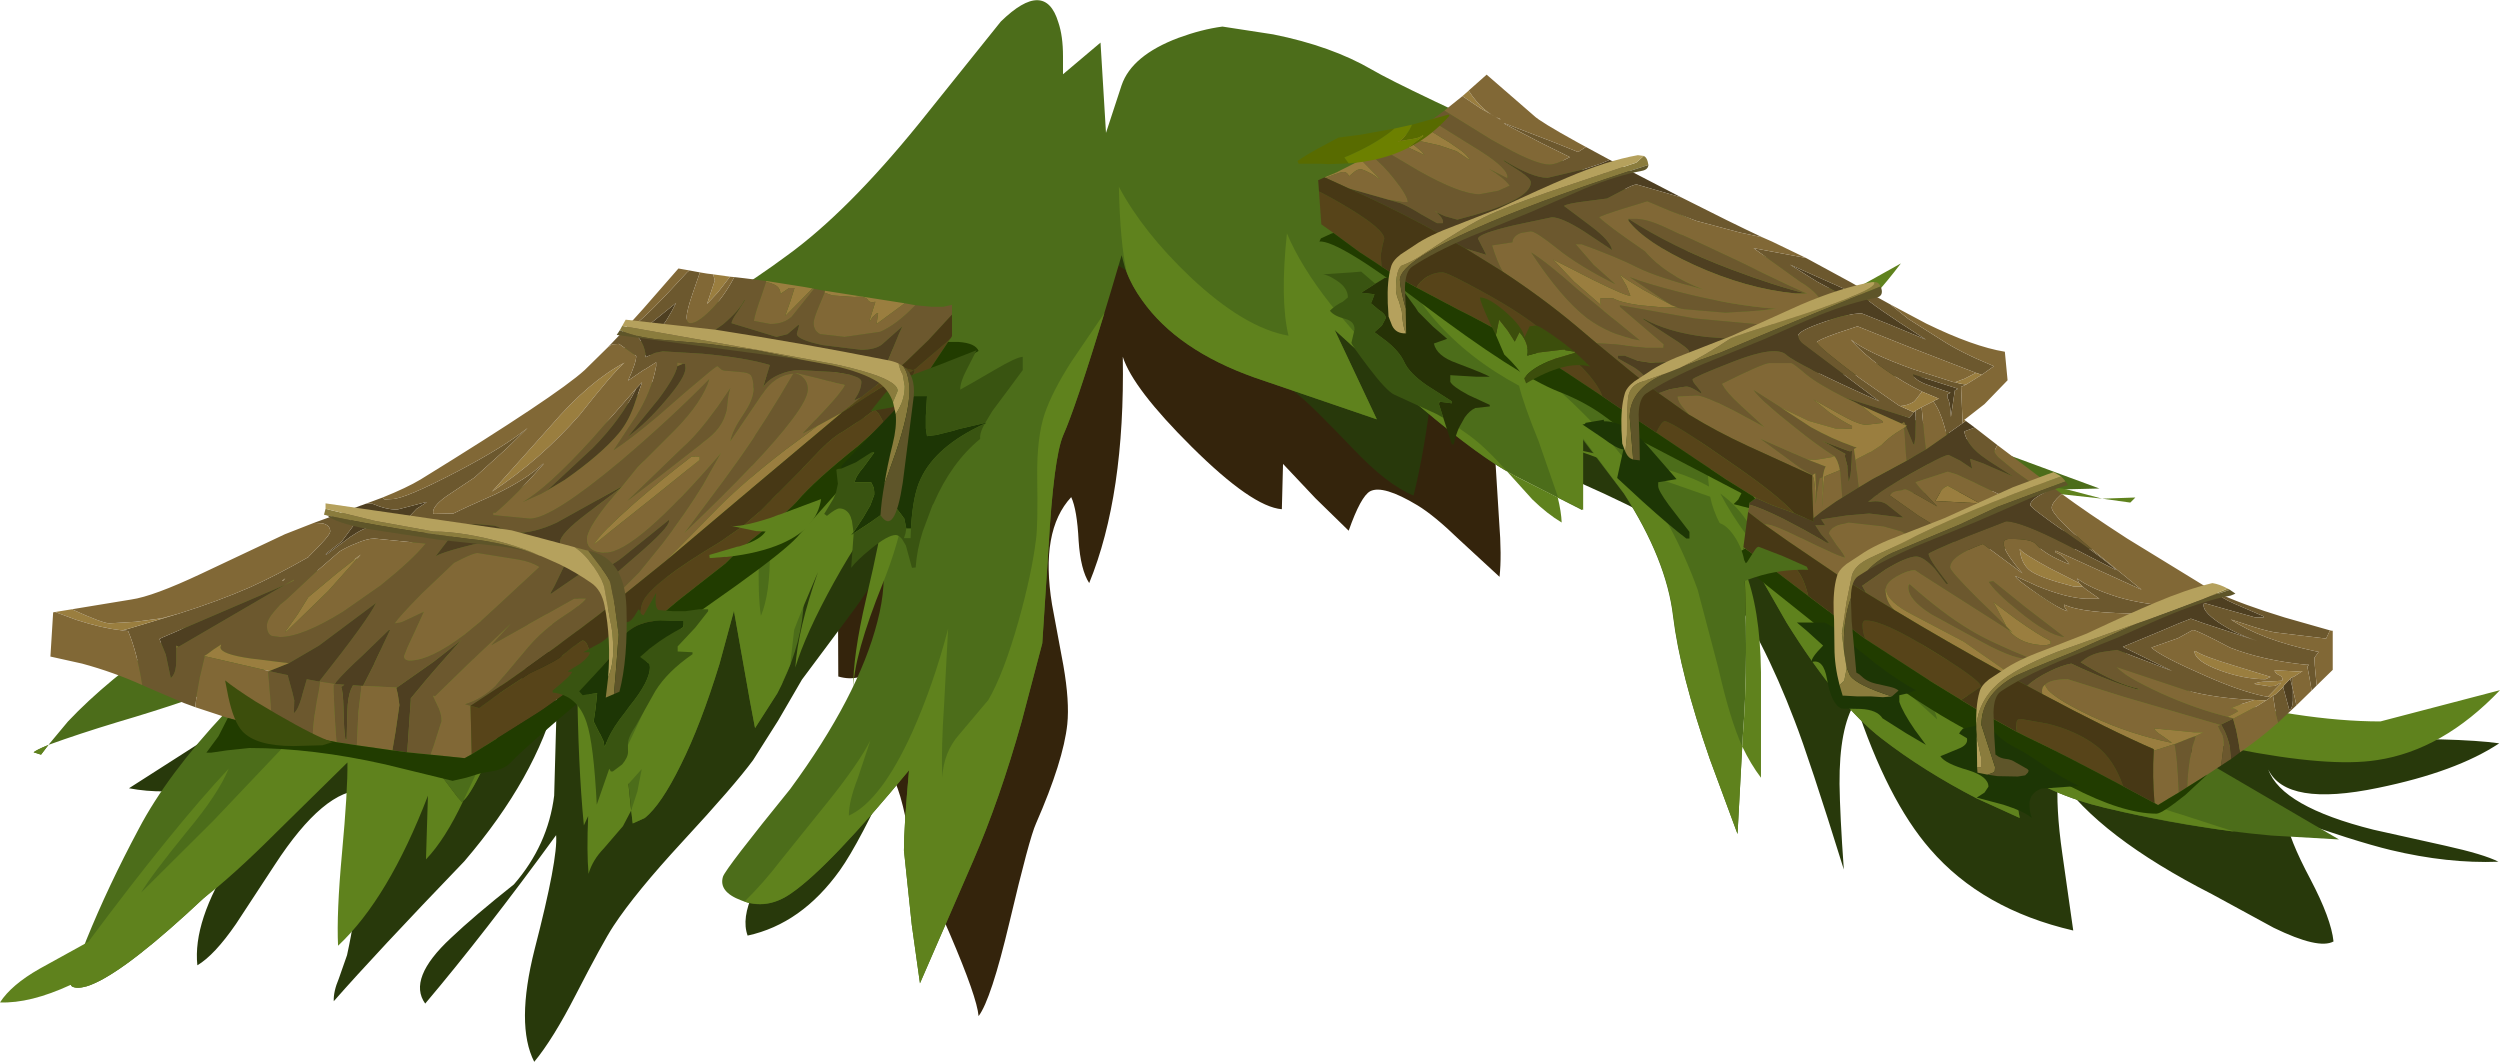 <?xml version="1.0" encoding="UTF-8" standalone="no"?>
<svg xmlns:xlink="http://www.w3.org/1999/xlink" height="135.85px" width="319.85px" xmlns="http://www.w3.org/2000/svg">
  <g transform="matrix(1.0, 0.0, 0.0, 1.0, 0.0, 0.0)">
    <use height="135.85" transform="matrix(1.0, 0.0, 0.0, 1.0, 0.0, 0.0)" width="319.85" xlink:href="#shape0"/>
  </g>
  <defs>
    <g id="shape0" transform="matrix(1.0, 0.0, 0.0, 1.0, 0.0, 0.0)">
      <path d="M186.55 43.7 Q191.4 50.6 191.35 59.45 L191.8 66.7 Q192.15 71.15 191.85 73.8 L186.7 69.05 Q183.5 65.95 181.35 64.65 176.95 62.0 175.3 62.85 174.1 63.5 172.55 67.9 L168.3 63.75 164.15 59.35 164.0 65.15 Q160.2 64.85 152.45 57.15 144.95 49.7 143.65 45.65 143.95 63.35 139.35 74.6 138.25 72.9 138.0 69.2 137.8 65.2 137.05 63.6 133.05 67.9 134.6 77.35 L136.05 85.15 Q136.85 89.75 136.55 92.65 136.05 97.35 132.55 105.35 131.7 107.2 129.15 118.0 126.8 127.9 125.2 130.0 125.0 127.6 121.55 119.55 L117.1 109.35 Q116.6 108.0 115.85 104.6 115.2 101.55 114.55 100.15 113.55 101.1 111.85 103.35 L109.1 106.55 Q109.25 103.55 110.95 96.15 112.45 89.85 112.05 85.35 110.0 87.35 107.25 86.55 L107.2 74.65 119.55 34.7 Q122.85 33.55 131.45 28.65 138.75 24.45 143.6 23.6 164.25 20.1 175.1 31.25 184.9 41.3 186.55 43.7" fill="#34240c" fill-rule="evenodd" stroke="none"/>
      <path d="M300.8 94.6 Q314.4 94.35 319.75 95.1 314.25 98.75 304.25 100.8 292.5 103.25 290.2 98.45 291.9 103.2 303.65 106.15 L312.85 108.2 Q317.8 109.3 319.65 110.25 313.15 110.5 305.85 108.75 301.3 107.65 292.4 104.5 292.8 107.25 295.6 112.5 298.25 117.55 298.55 120.45 296.65 121.5 290.9 118.7 L283.0 114.4 Q268.5 107.0 263.3 99.3 263.0 103.3 263.85 109.2 L265.25 119.05 Q253.6 116.35 246.95 108.65 241.45 102.35 237.35 89.85 235.3 93.15 235.35 100.3 235.4 104.25 235.9 111.25 231.45 96.95 229.6 92.2 225.55 81.55 220.4 74.2 217.4 69.95 212.15 66.7 209.0 64.8 202.0 61.7 195.05 58.65 191.8 56.6 186.4 53.3 183.3 48.9 182.35 57.4 180.85 63.4 177.5 62.05 173.1 57.4 167.55 51.6 165.95 50.4 L156.1 43.15 146.15 36.0 Q141.3 32.65 140.45 32.7 139.35 32.75 136.55 36.85 L132.6 42.45 Q130.3 45.95 129.35 48.45 128.25 51.35 128.0 56.95 127.75 63.75 127.35 65.75 126.35 71.1 122.75 80.9 121.5 84.35 118.75 89.6 L114.4 98.15 Q109.95 107.85 107.45 111.35 102.55 118.2 95.65 119.7 94.05 115.3 101.8 106.5 L107.9 99.65 Q111.1 95.95 111.95 93.7 113.5 89.55 113.3 81.7 113.1 73.15 114.0 69.55 112.8 73.3 108.9 78.5 L102.6 86.95 99.55 92.2 96.35 97.25 Q94.0 100.45 87.3 107.7 81.3 114.2 78.5 118.45 77.15 120.5 73.65 127.3 70.75 132.95 68.35 135.85 65.95 131.15 68.4 121.45 71.4 109.85 71.15 106.85 62.05 119.35 54.4 128.4 52.1 125.2 57.7 120.0 60.65 117.2 65.75 113.15 70.1 108.15 70.9 101.8 L71.25 89.1 Q68.6 99.45 59.4 110.2 48.05 122.0 42.7 128.1 42.65 126.85 43.35 125.2 L44.4 122.2 Q45.45 117.4 46.05 111.7 46.65 105.95 46.55 101.1 41.5 100.9 35.15 110.65 L30.2 118.2 Q27.45 122.2 25.25 123.5 24.65 117.85 29.75 109.85 35.2 101.35 35.3 97.5 31.25 99.8 26.15 100.75 20.95 101.7 16.5 100.85 L25.8 94.9 Q31.5 91.35 35.7 89.65 37.9 88.75 46.7 84.15 53.35 80.65 57.85 79.65 L83.2 67.65 Q84.7 67.0 87.7 66.85 L92.35 66.2 Q94.7 65.45 96.8 63.65 L100.5 60.15 Q112.05 49.5 116.5 44.8 123.0 37.9 133.0 33.15 137.55 31.0 151.9 25.85 163.55 21.65 176.55 23.3 186.8 24.6 200.3 30.05 208.15 33.2 223.7 40.3 237.55 46.3 247.2 48.35 L235.05 47.9 Q227.4 47.45 222.9 47.8 224.1 49.8 227.05 50.9 L232.25 52.4 Q238.45 54.3 242.2 55.9 246.8 57.9 251.2 60.8 257.4 64.9 262.05 67.05 268.15 69.85 273.75 70.35 L262.45 70.2 Q255.8 70.1 251.2 70.45 254.3 72.5 257.9 77.75 261.9 83.65 264.05 85.5 267.05 88.15 272.55 90.2 276.15 91.55 281.95 93.05 288.9 94.8 300.8 94.6" fill="#28390b" fill-rule="evenodd" stroke="none"/>
      <path d="M175.5 8.9 Q179.6 11.3 199.35 20.25 219.3 29.3 221.75 30.65 225.65 32.8 231.05 35.3 235.2 37.45 231.2 37.45 L225.2 37.8 223.75 38.15 233.25 48.95 238.0 51.0 Q243.25 53.2 268.6 62.5 L240.05 63.2 248.9 68.55 Q260.3 75.6 272.05 83.6 283.9 91.7 295.1 93.2 300.6 94.0 303.95 93.15 303.3 93.7 301.45 94.15 297.7 95.2 291.75 95.2 L282.05 95.5 279.5 95.85 299.25 107.4 290.6 106.9 Q280.0 105.95 269.3 103.35 262.35 101.7 257.05 97.95 L257.4 99.1 258.4 104.65 252.9 102.15 Q246.05 98.6 240.75 94.5 235.15 90.2 228.6 79.7 L223.05 70.0 Q223.75 84.5 223.0 93.8 L222.3 106.7 218.75 97.1 Q214.95 86.2 214.05 78.85 213.2 71.6 207.75 63.15 L202.4 56.1 202.4 65.25 194.35 61.15 Q189.4 58.75 179.5 50.15 L170.75 42.2 176.15 53.65 160.5 48.3 Q150.65 44.8 146.15 38.45 144.8 36.6 143.95 34.35 L143.5 32.65 Q138.1 51.05 136.0 55.75 134.8 58.65 134.15 70.0 L133.35 82.3 130.7 92.35 Q127.9 102.3 124.5 110.15 L117.7 125.8 116.65 118.3 115.65 108.8 Q115.65 105.75 116.3 98.55 106.1 110.9 101.35 114.2 98.1 116.55 94.85 115.2 91.9 114.1 92.5 112.15 92.9 111.05 101.1 100.95 109.8 89.1 112.25 79.55 114.8 69.8 109.35 64.85 107.65 63.35 105.3 62.45 L103.4 61.85 Q103.4 70.3 102.75 78.15 102.3 83.3 99.45 88.7 L96.6 93.15 95.95 89.7 93.9 78.15 92.05 84.95 Q89.65 92.75 87.1 97.85 84.6 102.95 82.5 104.65 L80.95 105.35 80.3 99.25 Q79.4 98.15 78.45 96.45 76.4 93.0 75.55 89.05 74.65 85.2 71.25 83.65 L68.05 82.9 Q66.65 87.85 62.6 96.55 60.15 101.95 59.1 102.6 L58.55 102.0 56.4 99.15 Q54.15 95.45 53.8 91.75 53.35 87.95 53.5 86.8 L53.55 86.6 44.2 96.8 Q33.1 108.55 23.85 116.95 15.0 125.0 11.05 126.2 9.8 126.55 9.2 126.2 L8.9 125.8 11.05 120.25 Q13.85 113.35 17.75 106.05 21.4 99.1 28.85 91.15 32.7 87.25 35.4 84.95 L31.05 86.95 Q24.35 89.65 15.0 92.4 10.05 93.9 6.2 95.3 L5.25 96.55 4.3 96.25 Q4.55 96.0 6.2 95.3 L8.7 92.3 Q13.7 87.0 21.8 81.45 29.4 76.25 39.05 73.45 L55.8 68.45 Q63.6 65.4 76.25 55.15 L87.4 45.45 83.0 45.45 79.1 45.35 78.25 45.2 84.7 42.5 Q92.85 38.5 100.75 32.65 108.4 27.1 117.5 15.9 L128.05 2.75 Q133.7 -2.75 135.4 2.85 136.0 4.6 136.0 7.2 L136.0 9.5 140.8 5.45 141.5 17.0 143.5 10.9 Q144.8 7.1 150.75 4.85 153.75 3.75 156.4 3.4 L162.9 4.4 Q170.35 5.9 175.5 8.9" fill="#4c6d1a" fill-rule="evenodd" stroke="none"/>
      <path d="M194.35 61.15 L199.3 63.65 Q199.75 65.5 199.8 66.85 197.95 65.75 196.05 63.9 L192.8 60.3 194.35 61.15" fill="#5f821d" fill-rule="evenodd" stroke="none"/>
      <path d="M58.55 102.0 L59.1 102.6 59.3 102.4 Q56.95 107.4 54.5 109.95 L54.75 101.8 Q49.7 114.95 43.25 121.0 43.05 116.8 43.75 109.2 44.5 101.1 44.45 97.55 L35.4 106.45 Q29.85 112.0 25.95 115.0 L23.85 116.95 Q15.0 125.0 11.05 126.2 9.8 126.55 9.2 126.2 L9.05 126.0 Q3.85 128.4 0.0 128.25 1.45 126.0 5.05 123.95 L11.3 120.5 Q22.1 106.0 29.25 98.35 27.95 101.55 23.95 106.35 19.35 112.0 18.05 114.2 L27.3 105.0 39.45 92.2 Q46.9 84.35 52.45 80.2 53.7 78.3 55.15 77.55 L55.15 78.25 57.2 77.0 63.85 71.65 Q62.7 73.25 61.85 77.9 L60.4 84.9 56.0 98.4 56.4 99.15 58.55 102.0" fill="#5f821d" fill-rule="evenodd" stroke="none"/>
      <path d="M202.55 56.1 L202.55 57.7 203.95 58.0 202.55 56.1 M222.9 95.5 L223.0 93.8 Q223.65 85.55 223.2 72.9 225.2 77.85 225.3 86.0 L225.3 99.5 Q224.0 97.8 222.9 95.5 L222.3 106.7 218.75 97.1 Q214.95 86.1 214.1 78.85 213.25 71.6 207.8 63.15 L204.35 58.55 202.55 57.9 202.55 65.25 199.35 63.65 196.85 56.45 Q194.9 51.65 194.35 49.35 187.9 45.9 183.55 40.9 178.35 34.95 179.3 29.75 180.1 30.55 181.1 32.6 182.15 34.75 182.95 35.6 184.05 36.75 186.6 38.3 L190.4 40.9 Q194.05 44.0 196.05 46.95 203.35 53.1 207.9 58.8 215.1 60.2 218.65 62.25 218.5 61.2 218.5 59.85 L219.1 61.15 Q218.4 56.25 211.55 48.6 204.6 40.85 203.75 35.75 205.3 40.7 212.3 46.95 L222.95 56.85 230.85 66.05 Q235.45 71.7 237.3 76.3 236.3 71.65 233.9 66.75 238.0 66.8 244.95 72.8 L255.25 81.9 255.1 81.95 Q260.4 82.95 267.9 85.05 L280.6 88.65 Q294.5 92.3 304.55 92.3 L319.85 88.3 Q312.5 96.0 304.1 97.25 298.05 98.2 285.9 95.8 L284.05 95.35 Q280.3 94.5 275.6 92.75 L267.2 89.55 255.2 86.5 Q246.4 84.15 244.7 81.1 L239.75 79.0 Q236.7 77.65 234.3 77.1 L233.45 79.15 240.75 85.6 247.85 92.05 247.0 89.2 Q246.65 87.6 246.8 86.45 251.6 88.5 262.55 95.85 272.05 102.2 279.05 104.2 L285.85 106.4 Q277.35 105.25 269.3 103.35 262.35 101.7 257.05 97.95 L257.4 99.1 258.4 104.65 252.9 102.15 Q246.05 98.6 240.75 94.5 235.15 90.2 228.6 79.7 L223.05 70.0 223.2 72.9 222.4 71.15 220.1 67.1 Q219.15 65.3 218.8 63.55 L208.95 60.1 Q214.15 67.0 217.2 75.45 L219.85 85.5 Q221.35 92.1 222.9 95.5 M225.75 70.25 L223.35 66.45 Q222.1 64.6 220.1 63.15 222.9 68.5 228.15 74.0 L225.75 70.25" fill="#5f821d" fill-rule="evenodd" stroke="none"/>
      <path d="M273.2 63.65 L272.55 64.3 268.95 63.8 273.2 63.65" fill="#5f821d" fill-rule="evenodd" stroke="none"/>
      <path d="M268.95 63.8 L259.3 62.75 255.55 61.95 262.7 62.35 264.4 62.6 268.95 63.8" fill="#5f821d" fill-rule="evenodd" stroke="none"/>
      <path d="M6.2 95.3 L5.25 96.55 4.3 96.25 Q4.55 96.0 6.2 95.3" fill="#5f821d" fill-rule="evenodd" stroke="none"/>
      <path d="M187.9 55.65 Q190.0 57.15 192.8 60.3 188.1 57.6 179.5 50.15 L170.75 42.2 176.15 53.65 160.5 48.3 Q150.65 44.8 146.15 38.45 144.75 36.5 144.15 34.8 143.3 31.05 143.15 23.9 146.25 29.7 152.3 35.45 159.2 41.95 164.85 42.95 163.75 38.35 164.65 29.85 166.4 34.05 170.25 38.95 L177.15 47.05 Q179.15 49.4 182.3 51.7 L187.9 55.65" fill="#5f821d" fill-rule="evenodd" stroke="none"/>
      <path d="M218.6 48.35 Q221.05 50.2 225.75 51.55 L233.45 53.8 242.65 57.65 Q248.25 60.05 252.05 61.1 L255.55 61.95 245.2 61.65 Q236.9 60.85 229.35 58.0 219.05 54.05 218.6 48.35" fill="#5f821d" fill-rule="evenodd" stroke="none"/>
      <path d="M222.8 33.9 Q230.1 36.3 233.05 36.75 L237.2 37.05 243.2 33.7 Q239.55 38.5 237.65 39.7 234.95 41.45 230.0 41.05 L225.65 40.3 Q220.35 39.0 216.75 37.0 212.25 34.45 212.7 31.75 216.5 31.85 222.8 33.9" fill="#5f821d" fill-rule="evenodd" stroke="none"/>
      <path d="M132.55 69.0 Q132.8 67.25 132.7 60.95 132.65 55.95 133.65 52.95 134.65 50.05 137.05 46.3 L141.3 40.05 Q137.55 52.3 136.0 55.75 134.8 58.65 134.15 70.0 L133.35 82.3 130.7 92.35 Q127.9 102.3 124.5 110.15 L117.7 125.8 116.65 118.3 115.65 108.8 Q115.65 105.75 116.3 98.55 106.1 110.9 101.35 114.2 98.4 116.35 95.25 115.35 97.7 112.95 99.95 110.0 L105.95 102.55 Q109.8 97.75 111.35 94.75 L109.75 99.55 Q108.6 102.5 108.6 104.35 112.7 102.5 116.7 93.7 119.45 87.55 121.3 80.45 L120.8 89.95 Q120.4 95.85 120.55 99.45 120.75 96.2 122.7 94.0 L126.45 89.55 Q128.4 86.2 130.3 79.5 132.0 73.45 132.55 69.0" fill="#5f821d" fill-rule="evenodd" stroke="none"/>
      <path d="M98.5 70.5 Q98.4 64.55 99.05 62.25 100.55 64.85 101.15 68.45 103.15 52.9 108.55 44.35 L107.85 49.0 Q109.9 51.85 109.8 56.05 111.2 50.7 113.05 47.4 113.0 49.6 114.3 54.05 L115.85 60.25 Q116.45 65.8 113.0 74.5 109.2 83.9 109.15 88.35 109.1 83.9 110.8 76.65 112.8 68.15 113.1 65.1 110.45 67.75 106.7 74.5 103.05 81.1 101.75 85.4 102.1 80.45 104.65 73.2 102.35 78.55 101.6 80.6 L101.1 85.05 100.15 87.2 100.0 87.6 99.45 88.7 96.6 93.15 95.95 89.7 93.9 78.15 92.05 84.95 Q89.65 92.75 87.1 97.85 84.6 102.95 82.5 104.65 L80.95 105.35 80.75 103.7 81.55 101.25 82.1 98.4 80.4 100.3 80.75 103.7 79.7 105.7 77.25 108.55 Q75.8 110.05 75.3 111.8 75.05 109.0 75.25 104.4 L74.7 105.6 Q73.95 97.9 73.85 87.1 L72.9 84.7 73.85 85.6 73.85 82.35 Q73.85 73.65 75.0 68.55 77.0 59.45 82.55 58.3 L81.85 61.0 Q77.65 63.15 77.05 73.75 76.7 79.85 76.95 93.45 L78.45 96.45 79.2 97.75 82.4 90.95 Q84.3 86.8 84.55 83.5 85.7 69.85 85.95 68.45 87.3 60.05 91.2 54.3 L98.55 47.7 Q97.05 50.7 96.55 55.85 96.25 58.85 95.9 65.1 L97.0 63.65 Q97.25 65.95 97.1 71.25 96.95 76.15 97.35 78.8 98.55 75.95 98.5 70.5" fill="#5f821d" fill-rule="evenodd" stroke="none"/>
      <path d="M61.05 98.7 Q61.5 97.75 64.15 87.6 66.0 80.55 69.45 77.95 70.75 79.55 72.9 84.7 72.15 84.1 71.25 83.65 L68.05 82.9 Q66.65 87.85 62.6 96.55 60.35 101.5 59.3 102.4 L61.05 98.7" fill="#5f821d" fill-rule="evenodd" stroke="none"/>
      <path d="M113.85 44.35 L114.55 45.05 113.05 47.4 Q113.05 45.6 113.85 44.35" fill="#5f821d" fill-rule="evenodd" stroke="none"/>
      <path d="M246.65 49.25 Q244.95 48.65 244.75 47.9 L250.1 49.6 250.5 49.75 250.1 49.95 249.6 53.35 Q249.5 51.3 249.15 50.9 L249.15 50.45 249.55 50.25 249.15 50.1 249.1 50.1 246.65 49.25 M249.05 55.65 L249.2 55.5 249.6 55.2 251.1 54.15 251.5 53.85 252.65 54.7 251.3 55.2 Q251.65 57.05 254.0 58.65 L254.5 59.0 257.55 60.95 254.65 59.7 253.75 59.3 252.05 58.7 252.3 59.9 252.3 59.95 250.8 58.95 249.4 58.25 249.3 58.2 Q248.85 58.2 246.55 59.45 L244.55 60.55 Q240.75 62.7 239.4 63.9 L239.0 64.2 239.25 64.2 Q240.75 63.95 241.55 64.65 L243.5 66.2 243.25 66.2 239.15 65.7 236.25 65.95 233.0 66.45 233.5 67.2 232.25 67.2 233.0 68.35 234.0 69.45 233.75 69.45 230.85 67.8 228.1 66.35 Q225.15 64.9 223.8 64.55 L223.8 64.35 224.55 63.8 224.6 63.8 224.65 63.7 224.45 63.6 224.75 63.75 226.65 64.6 229.55 65.65 231.7 66.6 232.05 66.75 232.0 66.3 233.05 65.45 234.9 64.15 235.7 63.65 237.8 62.35 Q238.6 61.85 239.55 61.3 L243.9 58.95 245.35 58.1 246.4 57.5 249.05 55.65 M233.25 39.6 L236.65 38.25 232.5 36.05 229.0 33.85 237.85 37.8 238.55 38.0 Q239.3 38.9 246.4 43.45 L241.7 41.5 238.2 40.1 Q236.35 40.1 233.2 41.25 230.05 42.35 230.05 42.95 230.05 43.4 230.55 43.9 L240.45 51.35 Q229.85 46.6 228.55 45.4 227.2 44.15 221.8 46.25 216.55 48.3 216.55 48.55 216.55 48.85 217.1 49.45 L217.65 50.15 217.65 50.35 Q216.35 49.45 215.7 49.45 L213.65 49.8 212.2 50.3 210.55 49.05 Q210.65 48.9 210.8 48.85 210.5 47.95 209.05 47.0 L207.0 45.85 207.0 45.5 207.85 45.5 209.5 46.15 211.15 46.4 Q216.1 46.4 216.1 44.95 216.1 44.6 213.55 43.0 L210.25 40.85 210.25 40.75 Q213.35 42.5 218.25 43.1 L222.8 43.45 228.6 41.4 233.2 39.6 233.25 39.6 M236.1 50.9 L244.25 53.45 244.75 52.9 244.75 52.85 244.9 52.7 245.05 52.55 245.1 53.45 245.05 55.95 244.9 56.9 244.75 56.75 243.85 54.55 243.95 54.45 243.8 54.4 243.6 54.0 243.45 54.1 243.3 54.2 238.15 51.9 237.3 51.45 236.1 50.9 M256.85 86.0 Q258.1 85.15 260.05 84.3 L260.35 84.2 260.4 84.2 262.15 83.5 262.35 83.4 263.5 83.0 267.35 81.7 268.95 81.15 273.5 79.65 277.6 78.2 279.05 77.65 283.65 75.85 Q284.15 76.5 285.9 77.25 L289.6 78.85 289.6 79.0 288.55 79.0 284.8 77.95 282.0 77.15 Q281.55 78.1 283.95 79.7 286.05 81.1 288.8 82.0 L281.95 79.75 280.3 79.15 Q278.95 79.65 276.3 80.8 L271.85 82.65 271.6 82.75 272.1 83.0 277.9 85.85 270.85 83.15 269.1 83.4 Q267.4 83.65 266.2 84.75 266.55 84.9 266.9 85.15 270.85 87.5 273.6 88.1 L273.6 88.25 Q270.85 87.55 266.4 85.55 L265.0 84.9 Q263.7 85.15 262.2 85.9 260.45 86.75 259.35 87.75 L256.55 86.2 256.85 86.0 M262.85 62.5 L262.05 62.8 Q259.75 63.85 259.75 64.6 259.75 64.95 264.35 68.15 269.55 71.75 270.75 72.95 L264.2 69.6 Q258.5 66.7 256.65 66.7 L251.5 68.7 Q246.75 70.7 246.75 70.85 246.75 71.3 247.75 72.7 L249.25 74.7 249.0 74.7 247.55 72.8 Q246.1 71.2 245.15 71.2 244.0 71.2 241.25 72.85 L238.25 74.95 238.75 75.85 235.55 73.85 Q236.6 72.5 240.4 70.8 242.0 70.05 245.0 69.0 L245.15 68.95 248.45 67.75 248.55 67.7 Q250.25 67.15 255.5 64.55 L257.05 63.85 Q258.8 63.05 260.7 62.35 L262.1 61.9 262.7 62.35 262.85 62.5 M285.45 97.1 Q285.45 95.45 284.65 93.6 L284.2 92.75 284.15 92.7 285.7 91.95 286.1 93.4 286.4 94.95 286.6 96.25 285.45 97.1 M293.1 86.75 L293.05 86.95 293.35 88.25 293.35 89.65 Q293.3 90.65 292.9 90.85 L292.1 87.9 292.2 87.7 293.1 86.75 M177.65 25.55 L179.2 26.0 Q180.1 26.35 181.8 27.4 L183.85 28.55 184.6 28.55 Q184.7 28.2 184.35 27.75 L183.85 27.2 184.85 27.65 186.45 28.1 Q195.85 25.7 195.85 23.35 195.85 22.85 194.5 21.95 L192.4 20.6 192.4 20.5 Q196.05 22.75 198.0 22.75 L202.65 21.65 204.75 20.95 205.95 20.45 207.75 21.4 208.35 21.75 209.6 22.4 215.1 25.25 209.4 23.6 Q208.95 23.6 207.6 24.35 L205.6 25.4 202.9 25.75 Q200.45 26.05 200.1 26.35 L203.5 28.9 Q206.05 30.8 206.25 32.0 L202.65 29.6 Q199.8 27.8 198.55 27.8 L193.8 28.8 Q189.1 29.9 189.1 30.55 L190.15 32.6 187.5 31.8 185.05 30.4 Q179.25 27.1 172.55 24.1 L177.65 25.55 M231.05 37.55 L229.75 37.55 Q223.45 36.95 216.75 33.9 210.45 31.0 208.35 28.25 L208.35 28.0 Q213.9 31.6 221.45 34.45 227.15 36.6 231.05 37.55 M236.05 58.45 L236.05 58.15 236.15 58.1 236.05 58.05 235.15 57.55 Q233.7 56.7 233.1 56.4 L236.1 57.55 236.7 57.75 236.9 57.65 236.95 57.6 236.9 59.15 Q236.8 61.05 236.5 61.6 L236.5 61.45 236.35 59.9 236.35 59.6 236.05 58.45 M81.05 41.65 L82.6 41.9 86.5 38.75 Q85.2 41.35 84.45 41.95 L84.45 42.2 84.6 42.25 84.7 42.25 90.15 43.15 92.5 41.5 Q94.55 39.75 95.2 38.45 L95.35 38.35 94.4 39.85 Q93.6 40.95 93.6 41.35 L99.35 43.1 100.75 42.75 102.1 41.6 102.25 41.6 101.95 42.7 Q101.95 43.45 105.25 44.15 L110.15 44.75 Q111.9 44.75 112.8 44.1 L115.45 41.75 115.0 42.75 113.7 45.9 113.4 46.55 115.15 46.95 112.85 48.75 110.15 50.85 109.35 51.2 109.35 51.1 Q110.2 49.85 110.2 48.85 110.2 48.4 109.2 48.1 L108.6 47.9 106.75 47.6 102.3 47.35 Q101.05 47.35 99.75 47.9 98.2 48.55 97.6 49.6 L98.5 46.7 Q95.35 45.75 89.8 45.25 L84.8 44.95 83.8 45.15 82.6 45.7 Q82.6 44.75 82.1 43.8 81.35 42.4 79.85 42.25 L80.45 41.55 81.05 41.65 M43.45 65.7 Q43.85 65.5 44.3 65.4 L46.1 64.7 46.4 64.6 46.8 64.45 47.65 64.45 Q49.4 65.2 50.8 65.2 L54.45 64.25 54.6 64.25 53.3 65.1 52.35 66.1 Q53.3 66.85 54.9 67.0 L58.15 67.1 61.0 67.05 63.25 67.25 Q64.1 67.5 64.65 67.9 L65.85 68.2 Q68.4 68.2 71.25 66.85 L79.35 62.35 79.5 62.35 79.4 62.45 75.15 65.65 Q71.65 68.3 71.65 69.35 71.65 70.1 71.9 70.45 L73.7 71.05 74.85 71.5 76.25 72.15 76.15 72.25 73.8 73.7 70.45 76.0 70.45 75.85 70.95 74.95 72.45 71.85 Q72.45 71.5 68.1 70.35 L63.25 69.25 Q62.0 69.25 59.2 70.0 56.55 70.7 55.75 71.15 L57.7 68.6 55.1 68.25 52.0 68.15 49.55 67.8 47.65 67.4 Q46.7 67.4 44.8 68.7 L41.7 71.0 41.7 70.85 43.7 69.3 45.4 67.0 Q44.4 66.2 43.45 65.7 M86.65 46.85 L87.35 46.55 87.65 46.55 87.7 47.1 Q87.7 48.3 85.15 51.25 82.7 54.15 80.35 55.85 L84.3 51.0 Q86.45 48.1 86.65 46.85 M52.1 96.25 L50.2 96.0 50.6 93.65 51.1 90.2 50.9 88.85 50.7 88.0 50.8 87.95 55.5 84.65 59.0 81.9 Q55.2 86.1 53.3 88.45 L52.55 89.35 52.55 89.65 52.1 96.25 M85.6 66.65 Q85.6 67.5 81.6 70.95 L77.05 74.9 77.05 73.25 76.9 72.7 Q78.05 72.65 80.15 70.9 L85.6 66.5 85.6 66.65 M81.4 49.7 L82.15 48.9 81.3 51.35 Q80.55 53.75 79.2 55.4 76.9 58.15 72.25 61.4 L70.0 62.75 75.85 57.3 Q79.5 53.6 81.4 49.7 M36.95 84.85 L40.8 82.6 48.1 77.15 Q47.2 79.15 40.95 87.05 L40.85 87.2 39.25 86.9 38.7 88.8 38.6 89.2 Q38.15 90.8 37.6 91.25 L37.6 91.1 37.65 89.6 37.4 88.55 36.85 86.55 36.85 86.4 36.7 86.35 35.05 86.0 34.45 85.85 36.95 84.85 M22.55 82.9 L22.55 84.5 Q22.55 86.2 21.85 86.75 L21.2 83.7 21.15 83.6 20.4 81.75 20.8 81.55 36.4 74.85 22.85 82.75 22.55 82.6 22.55 82.9 M42.85 87.5 L43.05 87.2 Q44.1 85.95 46.4 83.85 L49.75 80.6 49.9 80.6 47.9 84.85 47.9 84.9 46.45 87.75 46.2 87.75 45.35 87.7 45.15 87.7 44.9 88.2 Q44.5 89.2 44.45 90.85 L44.35 94.6 44.2 94.6 Q44.0 93.65 43.95 90.7 43.9 88.45 43.65 87.9 L44.05 87.6 42.85 87.5" fill="#4e3f21" fill-rule="evenodd" stroke="none"/>
      <path d="M246.65 49.25 L249.1 50.1 249.15 50.1 249.55 50.25 249.15 50.45 249.15 50.9 Q249.5 51.3 249.6 53.35 L250.1 49.95 250.5 49.75 250.1 49.6 244.75 47.9 Q244.95 48.65 246.65 49.25 M250.15 48.9 L250.65 49.05 250.9 49.1 251.55 49.2 250.9 49.5 251.1 54.15 249.6 55.2 249.2 55.5 249.05 55.65 248.8 54.65 Q248.2 52.5 247.35 51.35 L247.6 51.2 248.05 51.0 245.9 50.1 Q243.65 49.0 241.4 47.45 238.3 45.25 236.8 43.45 238.95 45.15 244.8 47.25 L249.8 48.85 250.0 48.9 250.15 48.9 M253.55 47.95 L252.8 47.7 244.4 44.45 237.65 41.75 234.95 42.65 Q232.45 43.55 232.45 43.8 232.45 44.25 237.95 48.4 L242.9 51.85 243.1 51.95 244.75 52.7 244.9 52.7 244.75 52.85 244.75 52.9 244.25 53.45 236.1 50.9 Q232.55 49.1 231.1 47.9 229.4 46.45 229.15 46.45 L226.4 46.45 Q225.6 46.45 220.3 49.1 220.85 50.15 222.65 51.8 L225.75 54.65 221.85 52.55 Q218.05 50.6 217.1 50.6 L214.65 50.75 Q214.65 51.35 215.4 52.2 L216.1 53.05 215.6 52.7 212.2 50.3 213.65 49.8 215.7 49.45 Q216.35 49.45 217.65 50.35 L217.65 50.15 217.1 49.45 Q216.55 48.85 216.55 48.55 216.55 48.3 221.8 46.25 227.2 44.15 228.55 45.4 229.85 46.6 240.45 51.35 L230.55 43.9 Q230.05 43.4 230.05 42.95 230.05 42.35 233.2 41.25 236.35 40.1 238.2 40.1 L241.7 41.5 246.4 43.45 Q239.3 38.9 238.55 38.0 L238.45 37.8 238.5 37.5 237.85 37.8 229.0 33.85 232.5 36.05 236.65 38.25 233.25 39.6 233.25 39.45 Q233.25 38.65 232.45 37.75 231.75 36.95 230.4 36.1 L224.35 31.75 231.05 33.0 236.85 36.15 238.95 37.35 241.85 38.95 244.15 40.8 248.25 43.4 Q250.75 45.05 254.75 46.7 L255.1 46.85 Q254.25 47.45 253.55 47.95 M263.8 63.2 L263.6 63.35 Q262.5 64.35 262.5 64.95 262.5 65.95 267.85 70.45 L274.0 75.45 263.0 70.45 263.0 70.7 Q264.0 71.0 264.75 72.2 261.6 70.95 260.45 69.6 259.95 68.95 257.15 68.95 254.95 68.95 258.75 73.35 L253.7 69.6 Q249.5 71.1 249.5 72.6 249.5 73.05 252.9 76.45 L256.7 80.15 257.5 80.95 257.0 80.6 245.0 72.95 Q244.1 72.95 242.75 73.7 241.5 74.4 241.3 75.15 L241.25 75.45 Q241.25 77.05 242.45 78.1 L238.75 75.85 238.25 74.95 241.25 72.85 Q244.0 71.2 245.15 71.2 246.1 71.2 247.55 72.8 L249.0 74.7 249.25 74.7 247.75 72.7 Q246.75 71.3 246.75 70.85 246.75 70.7 251.5 68.7 L256.65 66.7 Q258.5 66.7 264.2 69.6 L270.75 72.95 Q269.55 71.75 264.35 68.15 259.75 64.95 259.75 64.6 259.75 63.85 262.05 62.8 L262.85 62.5 263.8 63.2 M283.65 75.85 L283.7 75.85 Q286.9 77.35 292.3 79.0 L298.1 80.65 297.6 81.7 291.0 80.9 Q289.45 80.6 287.4 79.9 L285.4 79.25 Q289.35 81.85 296.15 83.3 L296.65 83.4 296.1 84.15 296.15 85.1 296.2 85.65 296.3 86.7 296.4 87.7 296.0 88.1 295.75 88.35 295.5 86.85 295.3 85.8 295.2 85.3 295.4 85.05 295.1 85.05 Q289.5 84.5 285.3 82.85 281.05 80.6 280.55 80.6 L278.65 81.65 275.25 82.85 Q276.4 83.95 282.25 86.5 286.55 88.4 289.6 89.05 L290.15 89.15 290.5 89.2 290.15 89.45 289.95 89.6 288.4 89.55 Q283.55 89.35 279.8 88.35 L270.8 85.35 Q271.85 86.55 276.5 88.7 280.95 90.7 285.0 91.7 L285.7 91.9 285.8 91.9 285.7 91.95 284.15 92.7 284.2 92.75 284.65 93.6 Q285.45 95.45 285.45 97.1 L284.15 97.95 284.2 97.7 284.5 95.35 Q284.5 94.3 284.2 93.8 L284.1 93.65 283.75 92.9 284.05 92.75 271.7 89.15 264.55 86.9 Q262.35 86.9 261.65 87.6 261.25 87.9 261.25 88.45 L261.3 88.8 259.35 87.75 Q260.45 86.75 262.2 85.9 263.7 85.15 265.0 84.9 L266.4 85.55 Q270.85 87.55 273.6 88.25 L273.6 88.1 Q270.85 87.5 266.9 85.15 266.55 84.9 266.2 84.75 267.4 83.65 269.1 83.4 L270.85 83.15 277.9 85.85 272.1 83.0 271.6 82.75 271.85 82.65 276.3 80.8 Q278.95 79.65 280.3 79.15 L281.95 79.75 288.8 82.0 Q286.05 81.1 283.95 79.7 281.55 78.1 282.0 77.15 L284.8 77.95 288.55 79.0 289.6 79.0 289.6 78.85 285.9 77.25 Q284.15 76.5 283.65 75.85 M255.55 56.95 L255.15 57.7 Q255.15 57.95 255.65 58.5 L257.9 60.35 260.7 62.35 Q258.8 63.05 257.05 63.85 L252.95 61.9 250.35 60.7 249.2 60.35 245.05 61.7 245.55 62.35 247.85 64.8 Q245.1 63.2 244.2 62.75 L243.8 62.6 243.7 62.6 Q243.5 62.6 243.4 62.7 L242.75 62.8 Q242.1 62.9 241.75 63.35 L241.8 63.4 245.4 65.95 Q247.3 67.15 248.45 67.75 L245.15 68.95 245.0 69.0 243.3 68.0 241.0 67.35 236.5 66.85 235.15 67.2 Q234.0 67.7 234.0 68.3 L235.0 69.8 Q236.0 71.0 236.05 71.35 234.6 70.9 230.45 68.85 L230.3 68.8 Q226.9 67.1 226.0 67.1 L225.8 67.15 223.65 65.5 223.75 65.05 223.75 65.0 223.8 64.55 Q225.15 64.9 228.1 66.35 L230.85 67.8 233.75 69.45 234.0 69.45 233.0 68.35 232.25 67.2 233.5 67.2 233.0 66.45 236.25 65.95 239.15 65.7 243.25 66.2 243.5 66.2 241.55 64.65 Q240.75 63.95 239.25 64.2 L239.0 64.2 239.4 63.9 Q240.75 62.7 244.55 60.55 L246.55 59.45 Q248.85 58.2 249.3 58.2 L249.4 58.25 250.8 58.95 252.3 59.95 252.3 59.9 252.05 58.7 253.75 59.3 254.65 59.7 257.55 60.95 254.5 59.0 254.0 58.65 Q251.65 57.05 251.3 55.2 L252.65 54.7 255.55 56.95 M249.6 53.35 L249.6 54.05 249.6 54.0 249.6 53.35 M243.85 54.55 L244.75 56.75 244.9 56.9 245.05 55.95 245.1 53.45 245.05 52.55 245.85 52.1 246.2 55.8 246.4 57.5 245.35 58.1 243.9 58.95 243.65 55.1 243.6 54.75 Q243.75 54.6 243.85 54.55 M227.95 52.2 L231.7 54.65 Q234.4 56.15 236.95 57.05 L237.2 57.15 237.55 57.25 237.2 57.45 237.4 58.85 237.8 62.35 235.7 63.65 235.45 60.4 235.4 60.15 Q235.1 58.75 234.65 58.35 232.5 57.0 229.65 54.7 225.4 51.35 224.35 49.9 L227.95 52.2 M266.0 74.6 L265.75 74.0 Q267.35 75.25 271.0 76.4 274.0 77.3 278.6 77.65 L277.55 78.2 276.75 78.4 274.25 78.5 Q266.45 78.5 264.1 77.35 L264.1 77.6 264.5 78.2 Q263.2 77.75 260.9 76.15 257.8 74.0 257.85 73.7 L260.7 75.0 Q264.4 76.5 266.85 76.6 L268.6 76.6 266.95 75.45 266.45 75.05 266.0 74.6 M255.0 74.35 L259.15 77.7 264.1 81.5 Q262.0 81.25 258.3 78.2 255.3 75.8 254.45 74.45 L255.0 74.35 M259.95 84.3 Q258.05 84.6 253.5 82.1 L247.1 78.6 Q244.15 76.75 244.15 75.15 244.15 74.75 244.35 74.75 248.5 78.45 252.0 80.55 254.5 82.1 259.95 84.3 M279.85 100.7 L278.75 101.4 Q278.55 96.55 278.2 95.2 L278.35 95.15 280.6 94.25 280.95 94.15 280.5 95.5 280.15 97.25 Q279.85 99.3 279.85 100.7 M293.35 86.6 L293.35 88.25 293.55 89.05 293.8 90.25 291.45 92.45 291.2 91.5 290.85 89.25 290.8 89.0 290.9 88.95 291.1 88.85 292.1 87.9 292.9 90.85 Q293.3 90.65 293.35 89.65 L293.35 88.25 293.05 86.95 293.1 86.75 293.35 86.6 M202.9 18.8 L205.95 20.45 204.75 20.95 202.65 21.65 198.0 22.75 Q196.05 22.75 192.4 20.5 L192.4 20.6 194.5 21.95 Q195.85 22.85 195.85 23.35 195.85 25.7 186.45 28.1 L184.85 27.65 183.85 27.2 184.35 27.75 Q184.7 28.2 184.6 28.55 L183.85 28.55 181.8 27.4 Q180.1 26.35 179.2 26.0 L177.65 25.55 179.5 25.85 180.1 25.85 Q180.1 25.05 178.3 22.8 177.0 21.15 175.35 19.8 L176.1 19.4 176.85 18.95 177.95 19.75 181.5 21.85 Q186.8 24.85 189.3 24.85 L191.7 24.4 193.15 23.75 Q192.35 22.7 190.5 21.6 L192.75 22.75 192.85 22.75 Q193.05 21.65 189.45 19.35 L188.9 19.0 187.6 18.2 183.1 15.4 184.8 14.15 190.85 17.9 191.4 18.2 193.5 19.35 Q196.8 21.05 198.25 21.05 199.1 21.05 200.55 20.25 L200.85 20.1 197.4 18.4 197.0 18.2 192.4 15.8 192.55 15.8 198.8 18.2 201.9 19.45 202.9 18.8 M183.85 27.2 L183.75 27.05 183.6 27.05 183.85 27.2 M215.1 25.25 Q221.5 28.5 225.45 30.35 L222.6 29.75 217.0 28.25 213.6 26.95 210.75 25.75 207.8 26.65 Q204.8 27.6 204.6 27.8 205.5 28.75 210.45 32.15 213.0 35.15 217.95 37.05 211.95 35.45 209.45 34.2 206.9 32.9 202.35 31.25 L201.6 31.25 203.9 33.9 206.65 36.35 Q202.05 34.05 199.3 31.85 196.5 29.6 195.85 29.6 L194.6 29.8 Q193.55 30.2 193.5 31.0 L190.9 31.4 Q191.5 33.4 192.25 34.75 L187.5 31.8 190.15 32.6 189.1 30.55 Q189.1 29.9 193.8 28.8 L198.55 27.8 Q199.8 27.8 202.65 29.6 L206.25 32.0 Q206.05 30.8 203.5 28.9 L200.1 26.35 Q200.45 26.05 202.9 25.75 L205.6 25.4 207.6 24.35 Q208.95 23.6 209.4 23.6 L215.1 25.25 M208.35 28.0 L209.35 28.0 Q210.75 28.05 212.75 28.95 L215.0 30.0 215.2 30.05 216.75 30.75 222.3 33.35 Q230.4 37.3 231.25 37.55 L231.05 37.55 Q227.15 36.6 221.45 34.45 213.9 31.6 208.35 28.0 M204.25 43.9 L206.7 44.05 210.6 44.5 212.8 44.5 212.85 44.05 207.25 39.25 207.25 39.05 216.9 40.75 225.05 41.5 228.6 41.4 222.8 43.45 218.25 43.1 Q213.35 42.5 210.25 40.75 L210.25 40.85 213.55 43.0 Q216.1 44.6 216.1 44.95 216.1 46.4 211.15 46.4 L209.5 46.15 207.85 45.5 207.0 45.5 207.0 45.85 209.05 47.0 Q210.5 47.95 210.8 48.85 210.65 48.9 210.55 49.05 L208.5 47.4 204.25 43.9 M214.5 39.3 L213.85 39.05 213.6 38.9 208.5 35.45 Q210.5 36.25 214.8 37.35 221.65 39.1 227.2 39.5 L225.05 39.75 220.75 40.0 215.4 39.55 214.7 39.4 214.5 39.3 M203.05 40.7 Q199.75 38.15 195.9 32.3 198.05 33.65 201.8 37.0 L209.8 43.55 Q206.05 42.9 203.05 40.7 M236.05 58.45 L236.35 59.6 236.35 59.9 236.5 61.45 236.5 61.6 Q236.8 61.05 236.9 59.15 L236.95 57.6 236.9 57.65 236.7 57.75 236.1 57.55 233.1 56.4 Q233.7 56.7 235.15 57.55 L236.05 58.05 236.15 58.1 236.05 58.15 236.05 58.45 M231.15 58.75 L231.4 58.85 233.6 59.7 Q233.4 59.8 233.2 61.05 L232.8 61.2 232.45 63.1 232.3 64.5 232.35 63.0 232.25 60.55 231.85 60.8 231.65 60.65 230.3 59.85 225.25 56.15 231.15 58.75 M117.1 39.05 L119.2 39.25 119.4 39.25 120.7 39.25 121.8 39.0 121.8 40.25 118.8 43.5 115.9 46.3 115.15 46.95 113.4 46.55 113.7 45.9 115.0 42.75 115.45 41.75 112.8 44.1 Q111.9 44.75 110.15 44.75 L105.25 44.15 Q101.95 43.45 101.95 42.7 L102.25 41.6 102.1 41.6 100.75 42.75 99.35 43.1 93.6 41.35 Q93.6 40.95 94.4 39.85 L95.35 38.35 95.2 38.45 Q94.55 39.75 92.5 41.5 L90.15 43.15 84.7 42.25 84.6 42.25 84.45 42.2 84.45 41.95 Q85.2 41.35 86.5 38.75 L82.6 41.9 81.05 41.65 Q82.6 40.65 87.9 34.85 L88.2 34.6 89.55 34.85 88.65 37.45 Q87.85 39.75 87.85 40.6 87.85 41.35 88.35 41.35 89.2 41.35 90.8 39.8 92.55 38.1 93.95 35.45 L95.25 35.6 98.05 35.95 98.0 36.1 97.4 37.9 Q96.65 39.95 96.45 41.05 L98.55 41.45 Q100.3 41.45 101.3 40.5 L104.15 36.95 105.2 37.15 105.55 37.2 105.5 37.45 104.85 39.0 Q104.1 40.75 104.1 41.3 104.1 42.35 104.95 42.75 L108.05 43.1 112.6 42.45 Q114.7 41.55 117.1 39.05 M25.05 90.5 L23.55 89.95 19.8 88.35 18.2 87.65 Q17.55 83.5 16.4 80.75 L15.6 80.65 16.25 80.5 22.9 78.5 Q27.95 76.9 31.95 75.15 35.4 73.6 39.5 71.25 L39.5 71.2 Q42.25 68.5 42.25 68.0 42.25 67.15 41.2 66.95 L40.15 66.9 43.45 65.7 Q44.4 66.2 45.4 67.0 L43.7 69.3 41.7 70.85 41.7 71.0 44.8 68.7 Q46.7 67.4 47.65 67.4 L49.55 67.8 52.0 68.15 55.1 68.25 57.7 68.6 55.75 71.15 Q56.55 70.7 59.2 70.0 62.0 69.25 63.25 69.25 L68.1 70.35 Q72.45 71.5 72.45 71.85 L70.95 74.95 70.45 75.85 70.45 76.0 73.8 73.7 76.15 72.25 76.25 72.15 74.85 71.5 74.1 71.15 73.7 71.05 71.9 70.45 Q71.65 70.1 71.65 69.35 71.65 68.3 75.15 65.65 L79.4 62.45 77.55 64.65 Q75.1 67.8 75.1 68.95 75.1 70.7 77.5 70.7 81.3 70.7 92.25 57.95 L89.95 62.05 Q87.75 65.65 84.75 69.55 L81.75 73.25 77.4 77.6 77.45 78.0 Q70.8 83.1 64.75 87.3 L60.2 90.3 59.5 90.1 Q61.65 89.45 63.4 87.75 L67.6 82.75 Q69.5 80.55 72.0 78.9 74.35 77.4 74.95 76.6 L73.45 76.6 62.85 82.55 65.4 79.75 61.25 83.65 55.65 89.1 55.4 89.0 55.5 89.25 55.95 90.2 Q56.5 91.25 56.5 92.25 L55.5 95.4 55.2 96.25 55.1 96.55 53.55 96.4 52.1 96.25 52.55 89.65 52.55 89.35 53.3 88.45 Q55.2 86.1 59.0 81.9 L55.5 84.65 50.8 87.95 50.65 87.95 46.45 87.75 47.9 84.9 47.9 84.85 49.9 80.6 49.75 80.6 46.4 83.85 Q44.1 85.95 43.05 87.2 L42.85 87.5 44.05 87.6 43.65 87.9 Q43.9 88.45 43.95 90.7 44.0 93.65 44.2 94.6 L44.35 94.6 44.45 90.85 Q44.5 89.2 44.9 88.2 L45.15 87.7 45.35 87.7 46.2 87.75 46.2 88.2 45.85 91.1 45.65 95.35 43.05 94.95 Q42.7 90.45 42.7 87.95 L42.7 87.75 42.7 87.65 42.85 87.5 42.75 87.5 42.55 87.45 40.95 87.2 40.8 88.25 40.5 89.8 Q40.05 92.5 40.0 94.35 L34.8 93.25 34.65 90.15 34.65 90.1 34.3 85.9 34.45 85.85 35.05 86.0 36.7 86.35 36.85 86.4 36.85 86.55 37.4 88.55 37.65 89.6 37.6 91.1 37.6 91.25 Q38.15 90.8 38.6 89.2 L38.7 88.8 39.25 86.9 40.85 87.2 40.95 87.05 Q47.2 79.15 48.1 77.15 L40.8 82.6 36.95 84.85 32.1 84.25 Q28.2 83.7 28.2 82.8 L28.3 82.45 Q27.25 83.1 26.5 83.7 L26.25 83.85 26.1 83.95 26.2 83.95 25.55 86.7 25.15 88.95 25.0 90.35 25.05 90.5 M46.8 64.45 L48.95 63.65 49.2 63.9 50.15 63.85 Q51.75 63.85 58.55 60.3 64.55 57.15 67.5 54.75 L64.9 57.3 60.7 61.1 57.1 63.5 Q55.15 64.9 55.45 65.75 L57.55 65.7 58.0 65.7 Q59.6 64.9 63.35 63.25 67.4 61.3 69.45 59.35 L69.55 59.35 Q66.25 63.15 63.4 65.6 L63.1 65.6 63.1 65.9 67.8 66.35 Q70.6 66.35 79.45 58.95 85.85 53.5 90.75 48.5 89.9 51.35 86.4 54.95 L81.6 59.75 79.5 62.35 79.35 62.35 71.25 66.85 Q68.4 68.2 65.85 68.2 L64.65 67.9 Q64.1 67.5 63.25 67.25 L61.0 67.05 58.15 67.1 54.9 67.0 Q53.3 66.85 52.35 66.1 L53.3 65.1 54.6 64.25 54.45 64.25 50.8 65.2 Q49.4 65.2 47.65 64.45 L46.8 64.45 M77.75 44.45 L79.85 42.25 Q81.35 42.4 82.1 43.8 82.6 44.75 82.6 45.7 L83.8 45.15 84.8 44.95 89.8 45.25 Q95.35 45.75 98.5 46.7 L97.6 49.6 Q98.2 48.55 99.75 47.9 101.05 47.35 102.3 47.35 L106.75 47.6 108.6 47.9 109.2 48.1 Q110.2 48.4 110.2 48.85 110.2 49.85 109.35 51.1 L109.35 51.2 110.15 50.85 107.75 52.75 107.7 52.8 104.6 54.5 102.7 55.45 105.7 52.25 Q107.65 50.15 108.1 49.25 L107.65 49.15 107.15 49.05 104.7 48.4 102.0 47.75 101.55 47.8 Q102.0 47.75 102.45 48.05 103.35 48.7 103.35 49.8 103.35 51.0 101.35 53.65 97.75 58.5 87.55 68.2 L92.55 61.5 94.5 58.8 Q98.0 53.85 101.5 47.8 99.1 48.0 97.55 50.4 L93.45 56.45 93.45 56.35 Q93.7 55.05 95.1 53.0 96.4 51.1 96.4 49.75 96.4 48.45 96.05 48.0 95.75 47.65 94.75 47.6 L93.1 47.45 Q92.35 47.45 92.15 47.15 L91.8 46.85 Q91.6 46.85 89.85 48.35 L87.65 50.2 84.1 53.3 Q80.7 56.15 78.5 57.6 L81.35 53.3 Q83.35 50.15 83.95 46.85 L83.95 46.35 82.45 47.3 82.4 47.3 80.35 48.7 Q81.4 46.4 81.4 45.55 L79.2 44.0 78.35 44.05 77.75 44.45 M87.35 46.55 L87.25 46.5 86.65 46.4 86.65 46.65 86.65 46.85 Q86.45 48.1 84.3 51.0 L80.35 55.85 Q82.7 54.15 85.15 51.25 87.7 48.3 87.7 47.1 L87.65 46.55 87.35 46.55 M93.45 49.65 Q93.15 50.45 93.05 51.8 92.9 54.3 90.55 56.15 L84.25 61.05 80.25 64.1 87.4 57.2 Q89.25 55.6 91.85 52.0 L93.45 49.65 M85.6 66.65 L85.6 66.5 80.15 70.9 Q78.05 72.65 76.9 72.7 L77.05 73.25 77.05 74.9 81.6 70.95 Q85.6 67.5 85.6 66.65 M81.4 49.7 Q79.5 53.6 75.85 57.3 L70.0 62.75 69.2 63.2 68.95 63.3 66.85 64.25 Q70.05 62.45 75.85 56.05 L81.4 49.7 M36.6 76.75 L35.85 77.35 35.1 78.2 Q34.15 79.3 34.15 80.05 34.15 81.05 34.75 81.35 L35.8 81.5 Q38.65 81.5 43.9 78.25 L48.7 74.9 Q52.8 71.6 54.45 69.55 L47.9 68.9 Q46.95 68.9 45.5 69.55 44.55 69.9 43.45 70.55 L40.5 73.1 36.6 76.75 M37.6 74.3 L37.6 74.15 36.4 74.85 37.6 74.3 M36.25 74.3 L36.5 74.0 36.1 74.3 36.1 74.35 36.25 74.3 M22.55 82.9 L22.85 82.75 36.4 74.85 20.8 81.55 20.4 81.75 21.15 83.6 21.2 83.7 21.85 86.75 Q22.55 86.2 22.55 84.5 L22.55 82.9 M68.95 72.5 Q68.0 71.9 66.4 71.6 L61.1 70.75 Q60.6 70.75 59.0 71.55 L58.1 72.0 53.95 75.95 Q51.05 78.9 50.5 79.75 L51.2 79.65 51.5 79.55 52.7 79.0 54.25 78.25 52.85 81.3 52.15 82.8 51.7 83.95 Q51.7 84.5 52.45 84.5 55.0 84.5 59.4 81.2 L61.6 79.4 63.45 77.7 69.0 72.55 68.95 72.5" fill="#6c582e" fill-rule="evenodd" stroke="none"/>
      <path d="M251.55 49.2 L250.9 49.1 250.65 49.05 250.15 48.9 251.35 48.45 252.8 47.7 253.55 47.95 252.1 48.85 251.55 49.2 M245.9 50.1 L248.05 51.0 247.6 51.2 247.35 51.35 245.85 52.1 245.05 52.55 244.9 52.7 244.75 52.7 243.1 51.95 Q244.05 51.9 244.85 51.4 L245.05 51.2 245.9 50.1 M256.7 80.15 L255.05 77.05 257.85 79.15 Q260.95 81.35 262.35 82.0 L262.35 82.4 261.75 82.55 Q258.6 82.55 257.0 80.65 L257.0 80.6 257.5 80.95 256.7 80.15 M241.3 75.15 L241.3 75.5 Q241.55 77.05 244.7 78.65 L251.25 82.1 255.5 85.05 256.85 86.0 256.55 86.2 Q248.9 82.0 242.45 78.1 241.25 77.05 241.25 75.45 L241.3 75.15 M243.8 54.4 L243.95 54.45 243.85 54.55 Q243.75 54.6 243.6 54.75 L242.5 55.45 Q241.6 56.05 240.7 56.95 L239.4 57.8 239.05 57.95 237.7 58.65 237.4 58.85 237.2 57.45 237.55 57.25 237.2 57.15 236.95 57.05 Q234.4 56.15 231.7 54.65 L227.95 52.2 231.4 53.85 234.9 54.85 236.95 54.85 236.95 54.5 Q235.9 54.0 234.1 52.8 L232.0 51.1 235.2 52.9 Q237.75 54.35 238.75 54.35 L240.9 54.1 240.9 53.9 239.55 53.05 238.15 51.9 243.3 54.2 243.5 54.3 243.8 54.4 M249.2 62.15 L253.3 64.4 247.6 64.1 248.4 62.7 Q248.75 62.3 249.2 62.15 M266.45 75.05 L265.35 75.05 Q261.05 73.95 259.8 73.05 258.6 72.2 258.4 70.25 258.85 70.85 262.25 72.7 L266.0 74.6 266.45 75.05 M261.3 88.8 L261.25 88.45 Q261.25 87.9 261.65 87.6 261.9 88.95 267.6 91.65 272.5 93.95 277.9 95.05 L276.8 94.25 Q275.6 93.5 275.65 93.2 L278.25 93.45 280.75 93.7 281.15 93.7 281.9 93.7 280.95 94.15 280.6 94.25 278.35 95.15 278.2 95.2 275.55 96.05 275.55 95.85 Q269.8 93.35 261.3 88.8 M285.8 91.9 L285.7 91.9 285.0 91.7 285.45 91.5 286.35 91.0 Q285.9 90.55 285.4 90.65 285.85 90.35 287.65 89.8 L288.4 89.55 289.95 89.6 288.75 90.35 285.8 91.9 M290.5 89.2 L290.15 89.15 291.75 87.5 291.75 87.35 291.1 87.75 290.3 87.8 288.4 87.5 Q288.95 87.2 290.1 87.2 L291.85 87.1 292.0 87.05 Q292.1 86.6 291.65 86.4 291.05 86.15 291.0 85.75 L290.85 85.75 293.85 85.9 294.6 85.85 293.45 86.6 293.35 86.6 293.1 86.75 292.2 87.7 292.1 87.9 291.1 88.85 290.9 88.95 290.8 89.0 290.5 89.2 M280.9 83.3 Q281.8 83.95 285.95 85.2 L290.5 86.6 289.85 86.9 Q287.15 86.9 284.1 85.8 280.8 84.6 280.75 83.3 L280.9 83.3 M214.5 39.3 L212.95 39.35 209.75 39.05 Q207.3 38.7 206.35 38.15 L204.75 38.15 Q204.65 38.7 204.85 39.05 L201.35 36.0 198.7 33.2 203.8 35.8 Q207.95 37.85 208.6 37.85 L208.1 36.6 207.25 35.15 Q207.95 35.7 210.2 37.05 L213.6 38.9 213.85 39.05 214.5 39.3 M187.9 11.6 Q189.7 14.4 192.0 15.25 L191.85 15.25 189.4 13.85 187.1 12.3 187.9 11.6 M182.0 16.1 L184.4 17.6 185.4 18.2 187.05 19.35 Q187.85 20.0 188.05 20.5 L186.35 19.35 184.15 18.6 182.35 18.2 181.0 17.9 180.25 17.9 180.25 18.05 180.45 18.2 181.85 19.35 182.25 19.85 181.2 19.35 179.3 18.45 178.8 18.2 178.5 18.05 181.6 16.3 182.0 16.1 M169.45 22.7 L171.0 22.05 174.15 20.45 176.5 22.85 176.35 22.85 Q176.0 22.5 175.2 22.1 174.35 21.65 174.05 21.65 173.7 21.65 173.25 22.0 L172.6 22.55 Q172.35 22.0 171.9 22.0 171.6 22.0 170.65 22.35 L169.6 22.75 169.45 22.7 M231.15 58.75 L232.2 58.85 234.3 58.5 234.65 58.35 Q235.1 58.75 235.4 60.15 L233.45 60.95 Q233.35 61.0 233.2 63.55 L233.1 64.95 233.2 61.05 Q233.4 59.8 233.6 59.7 L231.4 58.85 231.15 58.75 M231.85 60.8 L232.25 60.55 232.35 63.0 232.3 64.5 232.25 62.9 Q232.1 60.9 231.85 60.8 M105.5 37.45 L105.55 37.2 115.1 38.7 115.75 38.8 112.15 41.45 112.35 40.1 112.15 40.1 111.65 40.55 111.25 41.15 111.25 41.0 112.0 38.6 Q111.35 38.8 111.05 38.4 110.75 37.85 109.35 38.0 L106.5 37.8 105.5 37.45 M98.0 36.1 L98.05 35.95 102.8 36.7 103.95 36.9 100.45 40.45 101.15 38.45 101.65 36.85 100.95 36.85 99.85 37.6 Q99.85 36.7 98.9 36.35 98.5 36.15 98.0 36.1 M7.05 78.3 L9.2 77.95 Q13.15 79.75 14.0 79.75 L17.35 79.55 20.7 79.1 22.9 78.5 16.25 80.5 15.6 80.65 15.25 80.6 Q13.0 80.35 9.75 79.3 L7.05 78.3 M91.25 35.1 L93.4 35.4 91.85 37.4 90.45 38.9 91.45 35.9 91.25 35.1 M104.6 54.5 L107.7 52.8 94.55 63.85 85.2 71.75 89.45 67.45 92.0 64.85 Q95.4 61.45 100.55 57.5 L104.6 54.5 M89.5 58.45 L89.5 58.85 83.6 63.6 76.0 69.65 Q76.85 68.2 81.2 64.35 84.7 61.3 88.5 58.4 L89.5 58.45 M38.05 78.65 L39.45 76.4 43.1 73.35 46.15 70.95 42.0 75.6 36.55 80.9 36.55 80.75 38.05 78.65 M34.45 85.85 L26.2 83.95 26.1 83.95 26.25 83.85 26.5 83.7 Q27.25 83.1 28.3 82.45 L28.2 82.8 Q28.2 83.7 32.1 84.25 L36.95 84.85 34.45 85.85 M74.15 53.1 Q69.15 58.8 62.95 62.9 L70.5 54.45 Q75.35 48.8 79.9 46.4 78.4 47.7 74.15 53.1" fill="#9a7e3f" fill-rule="evenodd" stroke="none"/>
      <path d="M251.55 49.2 L252.1 48.85 253.55 47.95 Q254.25 47.45 255.1 46.85 L254.75 46.7 Q250.75 45.05 248.25 43.4 L244.15 40.8 241.85 38.95 246.45 41.4 Q252.5 44.35 256.5 45.0 L256.85 48.65 253.9 51.7 251.4 53.65 251.3 53.7 251.5 53.85 251.1 54.15 250.9 49.5 251.55 49.2 M252.8 47.7 L251.35 48.45 250.15 48.9 250.0 48.9 249.8 48.85 244.8 47.25 Q238.95 45.15 236.8 43.45 238.3 45.25 241.4 47.45 243.65 49.0 245.9 50.1 L245.05 51.2 244.85 51.4 Q244.05 51.9 243.1 51.95 L242.9 51.85 237.95 48.4 Q232.45 44.25 232.45 43.8 232.45 43.55 234.95 42.65 L237.65 41.75 244.4 44.45 252.8 47.7 M247.35 51.35 Q248.2 52.5 248.8 54.65 L249.05 55.65 246.4 57.5 246.2 55.8 245.85 52.1 247.35 51.35 M231.05 33.0 L224.35 31.75 230.4 36.1 Q231.75 36.95 232.45 37.75 233.25 38.65 233.25 39.45 L233.25 39.6 233.2 39.6 228.6 41.4 225.05 41.5 216.9 40.75 207.25 39.05 207.25 39.25 212.85 44.05 212.8 44.5 210.6 44.5 206.7 44.05 204.25 43.9 201.65 41.7 Q197.35 38.1 192.25 34.75 191.5 33.4 190.9 31.4 L193.5 31.0 Q193.55 30.2 194.6 29.8 L195.85 29.6 Q196.5 29.6 199.3 31.85 202.05 34.05 206.65 36.35 L203.9 33.9 201.6 31.25 202.35 31.25 Q206.9 32.9 209.45 34.2 211.95 35.45 217.95 37.05 213.0 35.15 210.45 32.15 205.5 28.75 204.6 27.8 204.8 27.6 207.8 26.65 L210.75 25.75 213.6 26.95 217.0 28.25 222.6 29.75 225.45 30.35 226.7 30.9 231.05 33.0 M237.85 37.8 L238.5 37.5 238.45 37.8 238.55 38.0 237.85 37.8 M216.1 53.05 L215.4 52.2 Q214.65 51.35 214.65 50.75 L217.1 50.6 Q218.05 50.6 221.85 52.55 L225.75 54.65 222.65 51.8 Q220.85 50.15 220.3 49.1 225.6 46.45 226.4 46.45 L229.15 46.45 Q229.4 46.45 231.1 47.9 232.55 49.1 236.1 50.9 L237.3 51.45 238.15 51.9 239.55 53.05 240.9 53.9 240.9 54.1 238.75 54.35 Q237.75 54.35 235.2 52.9 L232.0 51.1 234.1 52.8 Q235.9 54.0 236.95 54.5 L236.95 54.85 234.9 54.85 231.4 53.85 227.95 52.2 224.35 49.9 Q225.4 51.35 229.65 54.7 232.5 57.0 234.65 58.35 L234.3 58.5 232.2 58.85 231.15 58.75 225.25 56.15 230.3 59.85 231.65 60.65 231.85 60.8 231.7 60.75 223.6 57.05 Q219.45 55.1 216.45 53.25 L216.1 53.05 M256.7 80.15 L252.9 76.45 Q249.5 73.05 249.5 72.6 249.5 71.1 253.7 69.6 L258.75 73.35 Q254.95 68.95 257.15 68.95 259.95 68.95 260.45 69.6 261.6 70.95 264.75 72.2 264.0 71.0 263.0 70.7 L263.0 70.45 274.0 75.45 267.85 70.45 Q262.5 65.95 262.5 64.95 262.5 64.35 263.6 63.35 L263.8 63.2 Q266.9 65.5 272.15 68.9 L282.1 75.0 283.6 75.8 283.7 75.85 283.65 75.85 279.05 77.65 277.6 78.2 273.5 79.65 268.95 81.15 267.35 81.7 263.5 83.0 262.35 83.4 262.15 83.5 260.4 84.2 260.35 84.2 260.05 84.3 Q258.1 85.15 256.85 86.0 L255.5 85.05 251.25 82.1 244.7 78.65 Q241.55 77.05 241.3 75.5 L241.3 75.15 Q241.5 74.4 242.75 73.7 244.1 72.95 245.0 72.95 L257.0 80.6 257.0 80.65 Q258.6 82.55 261.75 82.55 L262.35 82.4 262.35 82.0 Q260.95 81.35 257.85 79.15 L255.05 77.05 256.7 80.15 M260.7 62.35 L257.9 60.35 255.65 58.5 Q255.15 57.95 255.15 57.7 L255.55 56.95 262.1 61.9 260.7 62.35 M225.8 67.15 L226.0 67.1 Q226.9 67.1 230.3 68.8 L230.45 68.85 Q234.6 70.9 236.05 71.35 236.0 71.0 235.0 69.8 L234.0 68.3 Q234.0 67.7 235.15 67.2 L236.5 66.85 241.0 67.35 243.3 68.0 245.0 69.0 Q242.0 70.05 240.4 70.8 236.6 72.5 235.55 73.85 L228.85 69.3 225.8 67.15 M248.45 67.75 Q247.3 67.15 245.4 65.95 L241.8 63.4 241.75 63.35 Q242.1 62.9 242.75 62.8 L243.4 62.7 Q243.5 62.6 243.7 62.6 L243.8 62.6 244.2 62.75 Q245.1 63.2 247.85 64.8 L245.55 62.35 245.05 61.7 249.2 60.35 250.35 60.7 252.95 61.9 257.05 63.85 255.5 64.55 Q250.25 67.15 248.55 67.7 L248.45 67.75 M249.6 53.35 L249.6 54.0 249.6 54.05 249.6 53.35 M243.3 54.2 L243.45 54.1 243.6 54.0 243.8 54.4 243.5 54.3 243.3 54.2 M237.4 58.85 L237.7 58.65 239.05 57.95 239.4 57.8 240.7 56.95 Q241.6 56.05 242.5 55.45 L243.6 54.75 243.65 55.1 243.9 58.95 239.55 61.3 Q238.6 61.85 237.8 62.35 L237.4 58.85 M249.2 62.15 Q248.75 62.3 248.4 62.7 L247.6 64.1 253.3 64.4 249.2 62.15 M266.0 74.6 L262.25 72.7 Q258.85 70.85 258.4 70.25 258.6 72.2 259.8 73.05 261.05 73.95 265.35 75.05 L266.45 75.05 266.95 75.45 268.6 76.6 266.85 76.6 Q264.4 76.5 260.7 75.0 L257.85 73.7 Q257.8 74.0 260.9 76.15 263.2 77.75 264.5 78.2 L264.1 77.6 264.1 77.35 Q266.45 78.5 274.25 78.5 L276.75 78.4 277.55 78.2 278.6 77.65 Q274.0 77.3 271.0 76.4 267.35 75.25 265.75 74.0 L266.0 74.6 M255.0 74.35 L254.45 74.45 Q255.3 75.8 258.3 78.2 262.0 81.25 264.1 81.5 L259.15 77.7 255.0 74.35 M259.95 84.3 Q254.5 82.1 252.0 80.55 248.5 78.45 244.35 74.75 244.15 74.75 244.15 75.15 244.15 76.75 247.1 78.6 L253.5 82.1 Q258.05 84.6 259.95 84.3 M282.4 99.1 L279.85 100.7 Q279.85 99.3 280.15 97.25 L280.5 95.5 280.95 94.15 281.9 93.7 281.15 93.7 280.75 93.7 278.25 93.45 275.65 93.2 Q275.6 93.5 276.8 94.25 L277.9 95.05 Q272.5 93.95 267.6 91.65 261.9 88.95 261.65 87.6 262.35 86.9 264.55 86.9 L271.7 89.15 284.05 92.75 283.75 92.9 284.1 93.65 284.2 93.8 Q284.5 94.3 284.5 95.35 L284.2 97.7 284.15 97.95 282.4 99.1 M278.75 101.4 Q277.45 102.15 276.1 103.0 L275.65 102.75 Q275.35 99.25 275.55 96.05 L278.2 95.2 Q278.55 96.55 278.75 101.4 M285.7 91.95 L285.8 91.9 288.75 90.35 289.95 89.6 290.15 89.45 290.5 89.2 290.8 89.0 290.85 89.25 291.2 91.5 291.45 92.45 290.8 93.0 Q289.3 94.35 286.6 96.25 L286.4 94.95 286.1 93.4 285.7 91.95 M285.0 91.7 Q280.95 90.7 276.5 88.7 271.85 86.55 270.8 85.35 L279.8 88.35 Q283.55 89.35 288.4 89.55 L287.65 89.8 Q285.85 90.35 285.4 90.65 285.9 90.55 286.35 91.0 L285.45 91.5 285.0 91.7 M290.15 89.15 L289.6 89.05 Q286.55 88.4 282.25 86.5 276.4 83.95 275.25 82.85 L278.65 81.65 280.55 80.6 Q281.05 80.6 285.3 82.85 289.5 84.5 295.1 85.05 L295.4 85.05 295.2 85.3 295.3 85.8 295.5 86.85 295.75 88.35 293.8 90.25 293.55 89.05 293.35 88.25 293.35 86.6 293.45 86.6 294.6 85.85 293.85 85.9 290.85 85.75 291.0 85.75 Q291.05 86.15 291.65 86.4 292.1 86.6 292.0 87.05 L291.85 87.1 290.1 87.2 Q288.95 87.2 288.4 87.5 L290.3 87.8 291.1 87.75 291.75 87.35 291.75 87.5 290.15 89.15 M296.4 87.7 L296.3 86.7 296.2 85.65 296.15 85.1 296.1 84.15 296.65 83.4 296.15 83.3 Q289.35 81.85 285.4 79.25 L287.4 79.9 Q289.45 80.6 291.0 80.9 L297.6 81.7 298.1 80.65 298.35 80.7 298.45 80.7 298.45 85.7 296.4 87.7 M280.9 83.3 L280.75 83.3 Q280.8 84.6 284.1 85.8 287.15 86.9 289.85 86.9 L290.5 86.6 285.95 85.2 Q281.8 83.95 280.9 83.3 M202.9 18.8 L201.9 19.45 198.8 18.2 192.55 15.8 192.4 15.8 197.0 18.2 197.4 18.4 200.85 20.1 200.55 20.25 Q199.1 21.05 198.25 21.05 196.8 21.05 193.5 19.35 L191.4 18.2 190.85 17.9 184.8 14.15 187.1 12.3 189.4 13.85 191.85 15.25 192.0 15.25 Q189.7 14.4 187.9 11.6 L188.0 11.5 190.2 9.55 196.25 14.8 Q197.0 15.55 201.8 18.2 L202.9 18.8 M183.1 15.4 L187.6 18.2 188.9 19.0 189.45 19.35 Q193.05 21.65 192.85 22.75 L192.75 22.75 190.5 21.6 Q192.35 22.7 193.15 23.75 L191.7 24.4 189.3 24.85 Q186.8 24.85 181.5 21.85 L177.95 19.75 176.85 18.95 178.2 18.2 178.5 18.05 178.8 18.2 179.3 18.45 181.2 19.35 182.25 19.85 181.85 19.35 180.45 18.2 180.25 18.05 180.25 17.9 181.0 17.9 182.35 18.2 184.15 18.6 186.35 19.35 188.05 20.5 Q187.85 20.0 187.05 19.35 L185.4 18.2 184.4 17.6 182.0 16.1 183.1 15.4 M175.35 19.8 Q177.0 21.15 178.3 22.8 180.1 25.05 180.1 25.85 L179.5 25.85 177.65 25.55 172.55 24.1 169.6 22.75 170.65 22.35 Q171.6 22.0 171.9 22.0 172.35 22.0 172.6 22.55 L173.25 22.0 Q173.7 21.65 174.05 21.65 174.35 21.65 175.2 22.1 176.0 22.5 176.35 22.85 L176.5 22.85 174.15 20.45 175.35 19.8 M183.85 27.2 L183.6 27.05 183.75 27.05 183.85 27.2 M231.05 37.55 L231.25 37.55 Q230.4 37.3 222.3 33.35 L216.75 30.75 215.2 30.05 215.0 30.0 212.75 28.95 Q210.75 28.05 209.35 28.0 L208.35 28.0 208.35 28.25 Q210.45 31.0 216.75 33.9 223.45 36.95 229.75 37.55 L231.05 37.55 M213.6 38.9 L210.2 37.05 Q207.95 35.7 207.25 35.15 L208.1 36.6 208.6 37.85 Q207.95 37.85 203.8 35.8 L198.7 33.2 201.35 36.0 204.85 39.05 Q204.65 38.7 204.75 38.15 L206.35 38.15 Q207.3 38.7 209.75 39.05 L212.95 39.35 214.5 39.3 214.7 39.4 215.4 39.55 220.75 40.0 225.05 39.75 227.2 39.5 Q221.65 39.1 214.8 37.35 210.5 36.25 208.5 35.45 L213.6 38.9 M203.05 40.7 Q206.05 42.9 209.8 43.55 L201.8 37.0 Q198.05 33.65 195.9 32.3 199.75 38.15 203.05 40.7 M232.0 66.3 L231.85 62.55 231.85 61.7 231.85 61.05 231.85 60.8 Q232.1 60.9 232.25 62.9 L232.3 64.5 232.45 63.1 232.8 61.2 233.2 61.05 233.1 64.95 233.2 63.55 Q233.35 61.0 233.45 60.95 L235.4 60.15 235.45 60.4 235.7 63.65 234.9 64.15 233.05 65.45 232.0 66.3 M117.1 39.05 Q114.7 41.55 112.6 42.45 L108.05 43.1 104.95 42.75 Q104.1 42.35 104.1 41.3 104.1 40.75 104.85 39.0 L105.5 37.45 106.5 37.8 109.35 38.0 Q110.75 37.85 111.05 38.4 111.35 38.8 112.0 38.6 L111.25 41.0 111.25 41.15 111.65 40.55 112.15 40.1 112.35 40.1 112.15 41.45 115.75 38.8 117.1 39.05 M104.15 36.95 L101.3 40.5 Q100.3 41.45 98.55 41.45 L96.45 41.05 Q96.65 39.95 97.4 37.9 L98.0 36.1 Q98.5 36.15 98.9 36.35 99.85 36.7 99.85 37.6 L100.95 36.85 101.65 36.85 101.15 38.45 100.45 40.45 103.95 36.9 104.15 36.95 M93.95 35.45 Q92.55 38.1 90.8 39.8 89.2 41.35 88.35 41.35 87.85 41.35 87.85 40.6 87.85 39.75 88.65 37.45 L89.55 34.85 90.45 35.0 91.25 35.1 91.45 35.9 90.45 38.9 91.85 37.4 93.4 35.4 93.95 35.45 M88.2 34.6 L87.9 34.85 Q82.6 40.65 81.05 41.65 L80.45 41.55 82.3 39.5 86.8 34.35 88.2 34.6 M29.15 91.85 L25.05 90.5 25.0 90.35 25.15 88.95 25.55 86.7 26.2 83.95 34.45 85.85 34.3 85.9 34.65 90.1 34.65 90.15 34.8 93.25 30.8 92.3 29.15 91.85 M18.2 87.65 Q14.55 86.0 10.5 84.9 L6.45 84.0 6.8 78.35 7.05 78.3 9.75 79.3 Q13.0 80.35 15.25 80.6 L15.6 80.65 16.4 80.75 Q17.55 83.5 18.2 87.65 M9.2 77.95 L16.8 76.7 Q19.6 76.3 25.75 73.4 L36.45 68.35 40.15 66.9 41.2 66.95 Q42.25 67.15 42.25 68.0 42.25 68.5 39.5 71.2 L39.5 71.25 Q35.4 73.6 31.95 75.15 27.95 76.9 22.9 78.5 L20.7 79.1 17.35 79.55 14.0 79.75 Q13.15 79.75 9.2 77.95 M48.95 63.65 Q52.05 62.4 53.8 61.35 71.25 50.6 74.8 47.35 L77.75 44.45 78.35 44.05 79.2 44.0 81.4 45.55 Q81.4 46.4 80.35 48.7 L82.4 47.3 82.45 47.3 83.95 46.35 83.95 46.85 Q83.35 50.15 81.35 53.3 L78.5 57.6 Q80.7 56.15 84.1 53.3 L87.65 50.2 89.85 48.35 Q91.6 46.85 91.8 46.85 L92.15 47.15 Q92.35 47.45 93.1 47.45 L94.75 47.6 Q95.75 47.65 96.05 48.0 96.4 48.45 96.4 49.75 96.4 51.1 95.1 53.0 93.7 55.05 93.45 56.35 L93.45 56.45 97.55 50.4 Q99.1 48.0 101.5 47.8 98.0 53.85 94.5 58.8 L92.55 61.5 87.55 68.2 Q97.75 58.5 101.35 53.65 103.35 51.0 103.35 49.8 103.35 48.7 102.45 48.05 102.0 47.75 101.55 47.8 L102.0 47.75 104.7 48.4 107.15 49.05 107.65 49.15 108.1 49.25 Q107.65 50.15 105.7 52.25 L102.7 55.45 104.6 54.5 100.55 57.5 Q95.4 61.45 92.0 64.85 L89.45 67.45 85.2 71.75 77.45 78.0 77.4 77.6 81.75 73.25 84.75 69.55 Q87.75 65.65 89.95 62.05 L92.25 57.95 Q81.3 70.7 77.5 70.7 75.1 70.7 75.1 68.95 75.1 67.8 77.55 64.65 L79.4 62.45 79.5 62.35 81.6 59.75 86.4 54.95 Q89.9 51.35 90.75 48.5 85.85 53.5 79.45 58.95 70.6 66.35 67.8 66.35 L63.1 65.9 63.1 65.6 63.4 65.6 Q66.25 63.15 69.55 59.35 L69.45 59.35 Q67.4 61.3 63.35 63.25 59.6 64.9 58.0 65.7 L57.55 65.7 55.45 65.75 Q55.15 64.9 57.1 63.5 L60.7 61.1 64.9 57.3 67.5 54.75 Q64.55 57.15 58.55 60.3 51.75 63.85 50.15 63.85 L49.2 63.9 48.95 63.65 M86.65 46.85 L86.65 46.65 86.65 46.4 87.25 46.5 87.35 46.55 86.65 46.85 M60.35 96.5 L59.45 97.0 55.1 96.55 55.2 96.25 55.5 95.4 56.5 92.25 Q56.5 91.25 55.95 90.2 L55.5 89.25 55.4 89.0 55.65 89.1 61.25 83.65 65.4 79.75 62.85 82.55 73.45 76.6 74.95 76.6 Q74.35 77.4 72.0 78.9 69.5 80.55 67.6 82.75 L63.4 87.75 Q61.65 89.45 59.5 90.1 L60.2 90.3 60.35 96.5 M50.2 96.0 L45.65 95.35 45.85 91.1 46.2 88.2 46.2 87.75 46.45 87.75 50.65 87.95 50.8 87.95 50.7 88.0 50.9 88.85 51.1 90.2 50.6 93.65 50.2 96.0 M43.05 94.95 L41.8 94.7 40.0 94.35 Q40.05 92.5 40.5 89.8 L40.8 88.25 40.95 87.2 42.55 87.45 42.75 87.5 42.85 87.5 42.7 87.65 42.7 87.75 42.7 87.95 Q42.7 90.45 43.05 94.95 M93.45 49.65 L91.85 52.0 Q89.25 55.6 87.4 57.2 L80.25 64.1 84.25 61.05 90.55 56.15 Q92.9 54.3 93.05 51.8 93.15 50.45 93.45 49.65 M89.5 58.45 L88.5 58.4 Q84.7 61.3 81.2 64.35 76.85 68.2 76.0 69.65 L83.6 63.6 89.5 58.85 89.5 58.45 M70.0 62.75 L72.25 61.4 Q76.9 58.15 79.2 55.4 80.55 53.75 81.3 51.35 L82.15 48.9 81.4 49.7 75.85 56.05 Q70.05 62.45 66.85 64.25 L68.95 63.3 69.2 63.2 70.0 62.75 M38.05 78.65 L36.55 80.75 36.55 80.9 42.0 75.6 46.15 70.95 43.1 73.35 39.45 76.4 38.05 78.65 M36.6 76.75 L40.5 73.1 43.45 70.55 Q44.55 69.9 45.5 69.55 46.95 68.9 47.9 68.9 L54.45 69.55 Q52.8 71.6 48.7 74.9 L43.9 78.25 Q38.65 81.5 35.8 81.5 L34.75 81.35 Q34.15 81.05 34.15 80.05 34.15 79.3 35.1 78.2 L35.85 77.35 36.6 76.75 M36.25 74.3 L36.1 74.35 36.1 74.3 36.5 74.0 36.25 74.3 M37.6 74.3 L36.4 74.85 37.6 74.15 37.6 74.3 M22.85 82.75 L22.55 82.9 22.55 82.6 22.85 82.75 M68.95 72.5 L69.0 72.55 63.45 77.7 61.6 79.4 59.4 81.2 Q55.0 84.5 52.45 84.5 51.7 84.5 51.7 83.95 L52.15 82.8 52.85 81.3 54.25 78.25 52.7 79.0 51.5 79.55 51.2 79.65 50.5 79.75 Q51.05 78.9 53.95 75.95 L58.1 72.0 59.0 71.55 Q60.6 70.75 61.1 70.75 L66.4 71.6 Q68.0 71.9 68.95 72.5 M74.85 71.5 L73.7 71.05 74.1 71.15 74.85 71.5 M74.15 53.1 Q78.4 47.7 79.9 46.4 75.35 48.8 70.5 54.45 L62.95 62.9 Q69.15 58.8 74.15 53.1" fill="#816836" fill-rule="evenodd" stroke="none"/>
      <path d="M250.9 89.55 L247.15 87.25 238.65 81.75 Q238.3 80.9 238.3 79.95 238.3 79.5 238.55 79.4 L238.85 79.4 Q240.95 79.4 247.3 83.3 253.45 87.05 253.45 87.85 L250.9 89.55 M231.35 76.25 L224.95 71.4 226.2 71.3 Q229.1 71.3 230.4 73.65 230.95 74.6 231.35 76.25 M271.65 100.6 Q263.9 96.45 259.45 94.35 L258.05 93.65 257.95 92.95 Q257.95 92.2 258.2 92.05 L258.65 92.0 262.0 92.6 Q265.8 93.55 268.3 95.5 270.45 97.2 271.6 100.5 L271.65 100.6 M168.75 24.5 Q170.2 25.2 172.45 26.55 177.1 29.35 177.1 30.55 L176.9 31.3 176.65 32.6 176.75 34.1 174.55 32.65 174.0 32.3 170.6 29.8 169.05 28.7 168.75 24.5 M181.25 36.8 Q181.4 36.35 182.05 35.8 183.15 34.85 184.55 34.85 185.2 34.85 189.9 37.45 195.05 40.3 197.35 42.35 L202.4 47.0 Q204.5 49.2 205.0 50.7 L200.4 47.65 Q192.75 42.65 186.45 39.55 L181.25 36.8 M211.9 55.35 Q212.6 53.9 213.0 53.9 213.9 53.9 222.1 59.65 227.45 63.35 229.55 65.65 L226.65 64.6 224.75 63.75 224.45 63.6 224.3 63.5 220.85 61.35 220.7 61.25 211.9 55.35 M121.65 43.25 L121.3 43.75 117.8 49.0 117.4 49.55 117.1 49.05 117.1 49.0 116.8 48.0 117.05 47.4 116.85 47.35 116.65 47.5 112.5 49.7 107.75 52.75 110.15 50.85 112.85 48.75 115.15 46.95 115.8 47.1 116.55 47.3 116.85 47.35 117.2 47.15 117.4 46.95 118.45 46.05 121.15 43.75 121.65 43.25 M113.05 54.05 L113.15 54.05 109.85 57.0 Q104.2 61.5 102.0 64.1 100.95 65.35 97.8 67.75 94.45 70.35 92.8 72.1 L86.8 76.8 81.55 81.2 81.55 81.15 81.8 80.05 81.85 79.35 Q81.95 77.6 82.25 77.0 83.3 74.6 92.1 69.35 L95.05 67.3 97.3 65.35 97.7 64.95 102.4 60.2 105.0 57.5 Q106.7 55.8 107.8 55.25 L110.3 53.6 Q111.8 52.45 111.95 52.45 L112.4 52.9 112.55 53.15 113.05 54.05 M75.65 86.35 L69.55 90.7 68.95 91.1 68.0 91.7 61.4 95.85 60.35 96.5 60.2 90.3 61.15 90.55 61.3 90.6 63.1 89.3 63.2 89.2 Q64.75 88.1 65.85 87.4 L67.75 86.15 Q71.35 84.5 72.1 83.75 L73.25 82.8 74.5 81.95 Q75.35 81.95 75.6 84.75 L75.65 85.65 75.65 85.7 75.65 86.35" fill="#574419" fill-rule="evenodd" stroke="none"/>
      <path d="M223.8 64.55 L223.75 65.0 221.8 64.5 222.4 63.9 222.8 63.1 209.4 56.1 Q208.45 55.65 205.55 53.45 202.9 51.45 199.4 50.1 194.05 48.0 181.8 38.75 171.15 30.7 168.8 30.9 L169.0 30.5 170.3 29.9 170.6 29.8 174.0 32.3 174.55 32.65 176.75 34.1 Q178.95 35.55 181.25 36.8 L186.45 39.55 Q192.75 42.65 200.4 47.65 L205.0 50.7 208.3 52.95 211.9 55.35 220.7 61.25 220.85 61.35 224.3 63.5 224.55 63.8 223.8 64.35 223.8 64.55 M238.65 81.75 L247.15 87.25 250.9 89.55 253.55 91.15 258.05 93.65 259.45 94.35 Q263.9 96.45 271.65 100.6 L275.65 102.75 276.1 103.0 Q277.45 102.15 278.75 101.4 L279.85 100.7 282.4 99.1 279.6 101.7 Q276.6 104.1 275.9 104.1 271.6 104.1 264.95 100.65 257.1 96.2 253.0 94.1 243.9 89.5 232.7 80.2 L221.8 71.5 221.8 71.1 222.8 70.45 223.3 70.2 224.95 71.4 231.35 76.25 236.8 80.35 238.65 81.75 M121.3 43.75 L122.65 43.75 Q124.8 43.9 125.2 44.9 123.8 45.55 118.35 51.0 L111.6 57.9 102.0 68.7 Q100.35 70.5 94.15 74.95 L88.0 79.3 85.9 81.9 Q84.8 83.4 84.0 83.9 L78.95 86.75 Q75.3 88.8 74.2 89.7 66.85 95.9 65.4 97.5 64.7 98.25 63.4 98.6 L61.6 98.9 59.65 99.5 57.9 99.9 49.3 97.8 Q40.0 95.7 31.9 95.7 L29.05 96.0 27.0 96.3 26.4 96.3 27.95 94.2 29.15 91.85 30.8 92.3 34.8 93.25 40.0 94.35 41.8 94.7 43.05 94.95 45.65 95.35 50.2 96.0 52.1 96.25 53.55 96.4 55.1 96.55 59.45 97.0 60.35 96.5 61.4 95.85 68.0 91.7 68.95 91.1 69.55 90.7 75.65 86.35 81.15 82.35 81.55 81.2 86.8 76.8 92.8 72.1 Q94.45 70.35 97.8 67.75 100.95 65.35 102.0 64.1 104.2 61.5 109.85 57.0 L113.15 54.05 113.05 54.05 113.7 53.4 116.25 50.85 117.4 49.55 117.8 49.0 121.3 43.75" fill="#213c00" fill-rule="evenodd" stroke="none"/>
      <path d="M212.2 50.3 L215.6 52.7 216.1 53.05 216.45 53.25 Q219.45 55.1 223.6 57.05 L231.7 60.75 231.85 60.8 231.85 61.05 231.85 61.7 231.85 62.55 232.0 66.3 232.05 66.75 231.7 66.6 229.55 65.65 Q227.45 63.35 222.1 59.65 213.9 53.9 213.0 53.9 212.6 53.9 211.9 55.35 L208.3 52.95 205.0 50.7 Q204.5 49.2 202.4 47.0 L197.35 42.35 Q195.05 40.3 189.9 37.45 185.2 34.85 184.55 34.85 183.15 34.85 182.05 35.8 181.4 36.35 181.25 36.8 178.95 35.55 176.75 34.1 L176.65 32.6 176.9 31.3 177.1 30.55 Q177.1 29.35 172.45 26.55 170.2 25.2 168.75 24.5 L168.65 23.05 169.45 22.7 169.6 22.75 172.55 24.1 Q179.25 27.1 185.05 30.4 L187.5 31.8 192.25 34.75 Q197.35 38.1 201.65 41.7 L204.25 43.9 208.5 47.4 210.55 49.05 212.2 50.3 M238.75 75.85 L242.45 78.1 Q248.9 82.0 256.55 86.2 L259.35 87.75 261.3 88.8 Q269.8 93.35 275.55 95.85 L275.55 96.05 Q275.35 99.25 275.65 102.75 L271.65 100.6 271.6 100.5 Q270.45 97.2 268.3 95.5 265.8 93.55 262.0 92.6 L258.65 92.0 258.2 92.05 Q257.95 92.2 257.95 92.95 L258.05 93.65 253.55 91.15 250.9 89.55 253.45 87.85 Q253.45 87.05 247.3 83.3 240.95 79.4 238.85 79.4 L238.55 79.4 Q238.3 79.5 238.3 79.95 238.3 80.9 238.65 81.75 L236.8 80.35 231.35 76.25 Q230.95 74.6 230.4 73.65 229.1 71.3 226.2 71.3 L224.95 71.4 223.3 70.2 223.05 70.0 223.65 65.5 225.8 67.15 228.85 69.3 235.55 73.85 238.75 75.85 M115.15 46.95 L115.9 46.3 118.8 43.5 121.8 40.25 121.8 43.0 121.65 43.25 121.15 43.75 118.45 46.05 117.4 46.95 117.2 47.15 116.85 47.35 116.55 47.3 115.8 47.1 115.15 46.95 M107.75 52.75 L112.5 49.7 116.65 47.5 116.85 47.35 117.05 47.4 116.8 48.0 117.1 49.0 117.1 49.05 117.4 49.55 116.25 50.85 113.7 53.4 113.05 54.05 112.55 53.15 112.4 52.9 111.95 52.45 Q111.8 52.45 110.3 53.6 L107.8 55.25 Q106.7 55.8 105.0 57.5 L102.4 60.2 97.7 64.95 97.3 65.35 95.05 67.3 92.1 69.35 Q83.3 74.6 82.25 77.0 81.95 77.6 81.85 79.35 L81.8 80.05 81.55 81.15 81.55 81.2 81.15 82.35 75.65 86.35 75.65 85.7 75.65 85.65 75.6 84.75 Q75.35 81.95 74.5 81.95 L73.25 82.8 72.1 83.75 Q71.35 84.5 67.75 86.15 L65.85 87.4 Q64.75 88.1 63.2 89.2 L63.1 89.3 61.3 90.6 61.15 90.55 60.2 90.3 64.75 87.3 Q70.8 83.1 77.45 78.0 L85.2 71.75 94.55 63.85 107.7 52.8 107.75 52.75" fill="#473815" fill-rule="evenodd" stroke="none"/>
      <path d="M243.0 88.95 L243.0 89.8 Q243.45 91.15 245.0 93.4 L246.4 95.3 243.85 93.8 240.85 91.9 Q240.15 90.8 238.05 90.7 L235.6 90.65 Q234.3 90.1 233.75 86.9 233.3 84.25 231.8 84.7 231.65 84.2 233.25 82.6 L231.15 80.7 229.9 79.65 233.45 79.65 235.05 80.5 235.35 80.7 Q236.2 82.0 239.25 84.3 L239.9 84.85 Q242.95 87.15 245.1 88.3 L244.1 88.7 243.0 88.95 M250.65 93.85 L250.8 93.6 251.15 93.2 252.35 92.95 Q253.55 92.65 254.1 92.2 L254.65 92.8 Q255.2 94.25 257.95 95.7 259.25 96.35 261.7 98.05 264.0 99.65 266.0 100.55 L261.15 100.9 Q259.65 101.5 259.65 102.85 259.65 103.9 259.95 104.65 258.95 103.8 256.3 102.95 L252.9 102.05 253.9 101.4 254.4 100.65 Q254.4 99.35 251.85 98.55 248.85 97.7 248.25 96.75 L250.55 95.8 Q251.85 95.3 251.65 94.45 L250.65 93.85 M207.7 57.5 Q206.9 57.45 205.05 56.05 L202.45 54.3 Q202.85 54.3 202.85 54.1 L205.2 53.7 205.2 53.9 Q207.7 53.85 210.45 56.65 L214.5 61.3 212.15 61.7 212.15 62.2 Q212.15 62.75 213.5 64.6 L216.15 68.05 216.15 68.9 215.75 68.9 Q213.7 67.35 210.15 64.15 L206.9 61.15 207.7 57.5 M126.05 54.1 L126.2 54.1 126.0 54.2 Q119.75 57.05 117.8 61.25 116.8 63.3 116.55 67.5 L116.55 67.6 115.95 67.6 115.7 66.35 114.4 64.65 111.4 66.8 109.2 68.25 109.05 68.35 108.9 68.45 109.2 68.1 110.45 66.2 111.35 64.65 111.85 63.3 111.85 62.95 111.8 62.45 111.65 62.1 111.45 61.7 109.35 61.7 Q109.45 60.95 110.5 59.75 L111.85 57.9 111.45 57.9 109.5 59.15 107.65 59.95 107.65 59.6 115.0 51.9 115.05 51.85 116.95 50.7 118.6 50.7 118.45 53.25 118.45 54.8 118.6 55.8 119.8 55.65 122.0 55.1 122.65 54.9 126.05 54.1 M87.4 79.45 L87.4 80.25 Q85.1 81.45 83.5 82.7 83.05 83.0 82.7 83.35 L81.9 84.05 83.1 84.95 83.15 85.35 Q83.15 87.15 80.55 90.35 L80.0 91.1 Q78.45 93.05 77.8 94.5 L77.35 95.6 77.2 94.8 76.8 93.95 76.65 93.7 75.95 92.3 76.2 90.6 76.4 88.7 75.1 88.85 74.55 88.95 74.1 88.45 76.15 86.25 78.5 83.65 78.0 83.15 79.7 81.4 Q81.25 79.7 83.7 79.45 L83.75 79.45 84.45 79.4 85.7 79.45 87.4 79.45" fill="#1d3605" fill-rule="evenodd" stroke="none"/>
      <path d="M180.65 15.95 L185.35 14.65 185.45 14.8 Q183.2 17.3 180.75 18.6 L180.0 19.0 182.1 17.4 182.0 17.3 Q181.7 17.65 180.6 17.8 L179.1 18.05 Q180.1 17.25 180.65 15.95 M172.55 20.9 L170.0 21.0 168.9 20.95 166.15 20.95 166.0 20.6 Q167.25 19.7 169.85 18.35 L171.25 17.6 173.95 17.25 174.0 17.25 178.4 16.45 178.05 16.75 Q175.7 18.6 172.0 20.15 L172.55 20.9 M178.8 18.1 L179.05 18.05 179.0 18.1 178.8 18.1" fill="#586b00" fill-rule="evenodd" stroke="none"/>
      <path d="M180.0 19.0 Q176.75 20.6 172.55 20.9 L172.0 20.15 Q175.7 18.6 178.05 16.75 L178.4 16.45 180.65 15.95 Q180.1 17.25 179.1 18.05 L180.6 17.8 Q181.7 17.65 182.0 17.3 L182.1 17.4 180.0 19.0 M178.8 18.1 L179.0 18.1 179.05 18.05 178.8 18.1" fill="#6c8000" fill-rule="evenodd" stroke="none"/>
      <path d="M175.95 36.3 L176.95 35.7 177.1 35.6 177.15 35.55 178.15 35.55 179.6 37.3 181.1 39.35 181.45 39.9 183.15 41.6 183.35 41.8 185.15 43.35 183.45 43.95 Q183.8 45.55 186.35 46.45 190.05 47.85 190.6 48.2 L188.9 48.2 185.55 48.0 185.55 48.85 Q185.85 49.45 187.8 50.5 L188.0 50.6 190.6 51.8 190.6 52.0 188.75 52.2 Q188.0 52.55 187.4 53.4 L186.7 54.65 Q186.25 55.6 186.0 56.85 L185.75 56.85 184.65 53.45 184.1 51.7 184.2 51.4 185.75 51.6 185.75 51.35 182.55 49.3 Q180.3 47.75 179.65 46.3 179.05 45.0 177.45 43.7 L175.85 42.5 176.8 41.65 177.3 40.7 Q177.3 40.2 176.35 39.6 L175.4 38.8 175.65 38.2 175.85 37.65 174.15 37.45 175.95 36.3" fill="#263206" fill-rule="evenodd" stroke="none"/>
      <path d="M175.95 36.3 L174.15 37.45 175.85 37.65 175.65 38.2 175.4 38.8 176.35 39.6 Q177.3 40.2 177.3 40.7 L176.8 41.65 175.85 42.5 177.45 43.7 Q179.05 45.0 179.65 46.3 180.3 47.75 182.55 49.3 L185.75 51.35 185.75 51.6 184.2 51.4 184.1 51.35 184.1 51.7 184.65 53.45 183.75 52.95 178.4 50.5 Q177.4 50.05 175.05 46.95 172.9 44.1 172.9 43.85 L173.1 43.0 173.3 42.15 Q173.3 41.1 172.1 40.8 170.6 40.4 170.15 39.75 170.85 39.05 171.8 38.6 L172.45 38.05 Q172.45 36.8 170.95 35.85 169.8 35.1 169.2 35.1 L172.95 34.85 174.15 34.75 175.95 36.3 M115.05 51.85 L115.25 51.55 114.95 51.9 113.95 52.15 113.1 52.3 111.4 52.6 112.8 50.85 Q114.3 48.95 116.1 48.2 L120.25 46.65 124.95 44.8 123.7 47.25 123.65 47.35 Q122.85 48.85 122.85 49.85 L124.45 48.95 127.3 47.3 Q130.0 45.7 130.85 45.65 L130.85 47.35 129.0 49.85 126.95 52.6 126.05 54.1 122.65 54.9 122.0 55.1 119.8 55.65 118.6 55.8 118.45 54.8 118.45 53.25 118.6 50.7 116.95 50.7 115.05 51.85 M126.0 54.2 Q125.45 55.15 125.4 55.8 L125.4 56.15 Q121.7 59.2 119.45 64.4 L119.3 64.65 118.05 68.0 Q117.3 70.35 117.15 72.6 L116.7 72.65 116.65 72.55 115.9 69.8 115.4 68.95 115.3 68.85 Q114.95 68.45 114.6 68.45 113.6 68.45 111.45 70.2 109.6 71.7 108.9 72.65 L109.2 68.5 109.2 68.25 111.4 66.8 114.4 64.65 115.7 66.35 115.95 67.6 115.85 68.25 115.65 68.85 116.5 68.85 116.55 67.6 116.55 67.5 Q116.8 63.3 117.8 61.25 119.75 57.05 126.0 54.2 M109.2 68.1 L109.0 66.65 108.9 66.35 108.85 66.15 108.65 65.75 Q108.15 65.05 107.4 65.05 106.95 65.05 105.8 66.0 L105.45 65.75 106.6 63.85 106.95 63.05 107.2 61.9 107.0 60.1 107.2 60.0 107.65 59.95 109.5 59.15 111.45 57.9 111.85 57.9 110.5 59.75 Q109.45 60.95 109.35 61.7 L111.45 61.7 111.65 62.1 111.8 62.45 111.85 62.95 111.85 63.3 111.35 64.65 110.45 66.2 109.2 68.1 M90.6 78.2 L88.95 80.3 86.7 82.7 86.7 83.35 88.6 83.45 88.6 83.7 Q85.4 85.9 83.85 88.4 L81.35 92.85 Q80.6 93.95 80.4 94.7 80.3 95.1 80.35 96.2 80.35 96.9 79.6 97.8 L78.4 98.7 78.15 98.7 77.95 98.35 76.35 102.95 Q75.95 95.1 75.05 92.45 73.9 88.95 70.7 88.6 L70.7 88.35 Q73.1 86.4 73.2 85.95 L72.7 85.95 72.7 85.85 74.25 84.9 Q75.5 83.9 75.45 83.45 L74.6 83.45 76.9 82.2 77.45 81.8 78.1 81.2 78.6 80.35 78.6 80.3 78.7 79.95 78.6 80.1 78.4 79.3 78.1 78.45 78.1 77.95 79.0 78.85 80.15 79.6 Q80.65 79.6 81.15 78.85 L81.7 77.95 81.85 78.1 Q82.0 78.7 82.35 78.7 L83.95 75.85 83.95 75.95 Q83.7 77.7 84.25 78.05 L86.15 78.2 87.65 78.2 89.45 77.95 90.6 77.95 90.6 78.2 M87.4 79.45 L85.7 79.45 84.45 79.4 83.75 79.45 83.7 79.45 Q81.25 79.7 79.7 81.4 L78.0 83.15 78.5 83.65 76.15 86.25 74.1 88.45 74.55 88.95 75.1 88.85 76.4 88.7 76.2 90.6 75.95 92.3 76.65 93.7 76.8 93.95 77.2 94.8 77.35 95.6 77.8 94.5 Q78.45 93.05 80.0 91.1 L80.55 90.35 Q83.15 87.15 83.15 85.35 L83.1 84.95 81.9 84.05 82.7 83.35 Q83.05 83.0 83.5 82.7 85.1 81.45 87.4 80.25 L87.4 79.45" fill="#395411" fill-rule="evenodd" stroke="none"/>
      <path d="M195.0 48.4 Q194.3 47.1 192.5 45.4 L192.45 45.35 191.4 42.9 191.4 42.8 191.8 40.9 192.9 42.3 193.8 43.7 194.4 42.5 Q195.7 44.0 195.4 45.5 L196.85 45.1 200.2 44.7 200.2 44.75 200.25 44.8 201.45 45.0 201.5 45.15 198.95 45.9 Q195.95 47.0 195.0 48.4 M103.5 67.2 Q102.25 68.55 100.0 69.55 97.1 70.8 93.0 71.25 L92.75 71.25 90.8 71.4 90.75 71.0 94.3 69.95 94.6 69.9 95.05 69.75 Q97.25 69.05 97.95 68.0 L96.8 67.95 96.75 67.95 93.4 67.25 Q94.55 67.55 98.6 66.25 L99.65 65.85 99.7 65.85 105.05 63.85 Q104.8 65.65 103.55 67.1 L103.5 67.2" fill="#5f821d" fill-rule="evenodd" stroke="none"/>
      <path d="M191.4 42.9 L190.75 41.6 Q189.35 38.6 189.35 38.05 190.45 38.05 192.55 39.85 194.75 41.75 195.05 43.15 L195.7 41.75 196.5 41.65 Q197.0 41.65 199.85 43.75 L201.45 45.0 201.6 45.15 203.45 46.9 Q200.3 46.05 195.25 49.05 L195.0 48.4 Q195.95 47.0 198.95 45.9 L201.5 45.15 201.45 45.0 200.25 44.8 200.2 44.75 200.2 44.7 196.85 45.1 195.4 45.5 Q195.7 44.0 194.4 42.5 L193.8 43.7 192.9 42.3 191.8 40.9 191.4 42.8 191.4 42.9 M32.7 89.75 L35.4 91.35 Q40.4 94.25 42.55 94.95 L41.25 95.35 37.55 95.45 Q32.75 95.45 31.0 93.55 29.9 92.35 29.2 89.1 L28.8 87.05 Q30.1 88.1 32.7 89.75" fill="#3c4e0c" fill-rule="evenodd" stroke="none"/>
      <path d="M224.55 73.85 Q221.0 74.95 220.8 76.7 L220.4 76.7 220.4 74.8 220.45 74.7 220.6 75.0 220.6 74.05 220.25 72.45 220.25 71.3 Q220.3 68.6 219.15 68.05 L219.15 67.0 Q220.25 66.5 221.6 68.2 222.8 69.8 223.15 71.65 L223.35 72.05 223.5 71.95 224.4 70.55 Q224.75 69.95 225.0 69.95 L228.1 71.15 231.15 72.5 231.35 72.9 Q227.75 72.8 224.55 73.85" fill="#4c6d1a" fill-rule="evenodd" stroke="none"/>
      <path d="M263.7 60.95 L264.15 61.45 264.25 61.6 255.55 64.85 250.75 67.1 242.05 70.75 Q240.25 71.6 238.95 72.95 L237.75 73.7 Q236.85 74.3 236.8 76.4 L236.8 76.5 Q235.9 79.0 235.9 82.3 L235.95 83.55 235.65 81.05 236.25 77.0 236.95 73.55 Q237.35 72.3 239.2 71.4 L243.3 69.5 Q251.2 65.4 263.7 60.95 M242.05 89.1 L240.9 89.2 239.4 89.1 237.65 89.1 235.9 89.0 235.75 89.0 235.35 87.65 235.95 87.1 236.25 85.6 236.25 85.4 236.7 86.45 Q237.65 87.7 242.05 89.1 M285.0 75.3 L285.3 75.45 281.95 76.6 285.0 75.3 M254.25 99.1 L253.0 98.85 252.95 98.15 253.45 98.15 253.45 96.85 253.05 95.0 252.9 94.25 252.9 93.95 252.85 93.3 252.85 93.15 Q253.0 89.85 255.6 87.5 257.85 85.5 263.2 83.4 L273.85 79.6 273.35 79.8 265.15 83.45 Q258.35 86.15 257.45 86.7 253.5 89.05 253.5 92.75 L255.25 98.15 255.2 98.7 Q255.05 98.9 254.25 99.1 M179.85 42.65 Q179.45 41.7 179.35 39.85 L179.0 38.6 Q178.6 37.7 178.6 37.0 178.6 34.55 179.3 34.0 180.8 33.45 182.35 32.35 187.7 28.8 190.5 27.5 194.15 25.85 201.45 23.45 L209.35 20.8 210.3 19.95 Q210.65 20.1 210.8 20.65 L210.9 21.1 Q199.0 24.9 190.7 28.4 179.1 33.3 179.1 35.8 179.1 36.75 179.85 39.5 L179.85 39.85 179.9 42.65 179.85 42.65 M239.8 36.1 Q240.35 36.05 240.6 36.65 229.05 41.3 220.15 45.1 217.0 46.2 214.95 47.05 217.95 45.6 221.5 43.25 221.85 43.05 230.9 40.15 239.8 37.15 239.8 36.25 L239.8 36.1 M208.95 58.8 Q208.3 58.6 208.0 57.9 L207.95 57.8 208.15 55.65 Q208.15 51.5 208.35 50.6 208.6 49.45 209.75 48.95 L213.3 47.7 212.2 48.2 Q208.5 50.1 208.5 53.35 L208.95 58.8 M102.45 46.0 L96.95 44.85 90.6 44.0 83.9 43.4 Q80.95 43.0 79.3 42.25 L79.6 41.7 97.9 44.95 106.85 46.6 Q114.85 48.35 114.85 50.0 L114.25 51.45 Q113.7 49.85 112.35 48.9 110.45 47.65 106.5 46.75 L102.45 46.0 M114.95 46.5 L115.3 46.7 115.55 46.85 Q116.35 48.0 116.35 50.05 116.35 52.7 114.6 57.9 L113.15 61.95 Q113.5 59.65 114.2 56.85 114.75 54.65 114.6 53.0 L114.95 52.4 Q115.75 51.0 115.75 49.4 L115.5 47.95 Q115.15 47.35 114.95 46.5 M69.05 71.1 L68.5 70.9 Q64.5 69.4 60.0 68.95 50.75 67.8 41.85 65.95 L41.45 65.85 41.65 65.1 48.0 66.65 55.45 68.0 Q59.35 68.0 64.85 69.55 67.3 70.25 69.05 71.1 M77.8 86.7 L78.0 86.15 Q78.45 84.85 78.45 83.25 78.45 80.85 78.05 79.3 L77.35 75.35 Q77.2 74.3 75.95 72.5 74.75 70.8 73.5 70.0 L75.0 70.4 75.25 70.45 76.9 72.6 Q78.0 74.1 78.1 74.6 L78.65 77.4 79.15 81.2 78.85 85.2 78.55 88.8 77.5 89.25 77.8 86.7" fill="#8a7c3d" fill-rule="evenodd" stroke="none"/>
      <path d="M264.25 61.6 L264.6 62.05 Q262.4 62.7 259.85 63.7 L252.85 66.75 245.1 69.9 Q241.4 71.5 238.95 72.95 240.25 71.6 242.05 70.75 L250.75 67.1 255.55 64.85 264.25 61.6 M236.8 76.5 L236.9 79.45 237.5 86.05 237.85 86.25 238.2 86.55 Q238.95 87.3 240.4 87.55 L241.9 87.9 Q242.55 88.05 242.9 88.35 L242.05 89.1 Q237.65 87.7 236.7 86.45 L236.25 85.4 235.95 83.55 235.9 82.3 Q235.9 79.0 236.8 76.5 M285.3 75.45 L285.35 75.5 286.0 75.95 285.4 76.2 Q282.2 76.8 278.1 78.45 275.75 79.4 271.1 81.5 L263.35 84.65 Q258.7 86.65 256.0 88.45 255.1 89.05 255.05 91.15 L255.15 94.2 255.3 96.55 255.4 96.6 Q255.85 97.0 256.65 97.1 257.3 97.15 257.9 97.55 L259.4 98.4 259.55 98.6 259.45 98.85 259.1 99.2 258.15 99.35 255.55 99.3 254.25 99.1 Q255.05 98.9 255.2 98.7 L255.25 98.15 253.5 92.75 Q253.5 89.05 257.45 86.7 258.35 86.15 265.15 83.45 L273.35 79.8 273.85 79.6 274.85 79.25 281.95 76.6 285.3 75.45 M179.85 39.5 Q179.1 36.75 179.1 35.8 179.1 33.3 190.7 28.4 199.0 24.9 210.9 21.1 210.85 21.7 210.1 21.85 206.9 22.45 202.8 24.1 L195.8 27.15 188.05 30.3 Q183.4 32.3 180.7 34.1 179.8 34.7 179.75 36.8 L179.85 39.5 M240.6 36.65 L240.7 36.9 Q241.0 37.9 240.0 38.1 236.8 38.7 232.7 40.35 230.35 41.3 225.7 43.4 L217.95 46.55 Q213.3 48.55 210.6 50.35 209.7 50.95 209.65 53.05 L209.75 56.1 209.8 58.9 208.95 58.8 208.5 53.35 Q208.5 50.1 212.2 48.2 L213.3 47.7 213.7 47.55 214.95 47.05 Q217.0 46.2 220.15 45.1 229.05 41.3 240.6 36.65 M79.3 42.25 Q80.95 43.0 83.9 43.4 L90.6 44.0 96.95 44.85 102.45 46.0 99.15 45.55 78.9 42.85 79.3 42.25 M115.55 46.85 Q117.15 48.0 116.9 50.75 L115.5 61.75 Q114.45 68.65 112.65 65.9 112.75 64.2 113.15 61.95 L114.6 57.9 Q116.35 52.7 116.35 50.05 116.35 48.0 115.55 46.85 M41.85 65.95 Q50.75 67.8 60.0 68.95 64.5 69.4 68.5 70.9 66.65 70.25 64.1 69.9 L56.1 69.05 46.85 67.65 Q42.85 66.85 41.85 65.95 M78.55 88.8 L78.85 85.2 79.15 81.2 78.65 77.4 78.1 74.6 Q78.0 74.1 76.9 72.6 L75.25 70.45 Q79.95 71.35 80.15 77.75 80.35 84.25 79.25 88.5 L78.55 88.8" fill="#5e5529" fill-rule="evenodd" stroke="none"/>
      <path d="M235.35 87.65 Q234.7 85.15 234.7 82.85 L234.65 79.2 234.6 78.4 Q234.5 75.5 235.0 73.8 235.2 72.95 236.25 72.15 L238.0 71.0 Q239.85 69.7 243.25 68.45 L248.75 66.3 257.5 62.35 261.9 60.7 262.75 60.4 263.7 60.95 Q251.2 65.4 243.3 69.5 L239.2 71.4 Q237.35 72.3 236.95 73.55 L236.25 77.0 235.65 81.05 235.95 83.55 236.25 85.4 236.25 85.6 235.95 87.1 235.35 87.65 M252.85 93.15 Q252.75 90.25 253.25 88.55 253.45 87.7 254.5 86.9 L256.25 85.75 Q258.1 84.45 261.5 83.2 L267.0 81.05 Q272.75 78.35 275.75 77.1 279.75 75.4 283.05 74.6 284.0 74.75 285.0 75.3 L281.95 76.6 274.85 79.25 273.85 79.6 263.2 83.4 Q257.85 85.5 255.6 87.5 253.0 89.85 252.85 93.15 M252.95 98.15 L252.95 97.6 252.9 94.25 253.05 95.0 253.45 96.85 253.45 98.15 252.95 98.15 M210.3 19.95 L209.35 20.8 201.45 23.45 Q194.15 25.85 190.5 27.5 187.7 28.8 182.35 32.35 180.8 33.45 179.3 34.0 178.6 34.55 178.6 37.0 178.6 37.7 179.0 38.6 L179.35 39.85 Q179.45 41.7 179.85 42.65 178.6 42.7 178.1 41.65 L177.65 40.5 177.6 39.6 177.55 38.8 Q177.45 35.9 177.95 34.2 178.15 33.35 179.2 32.55 L180.95 31.4 Q182.8 30.1 186.2 28.85 L191.7 26.7 Q197.45 24.0 200.45 22.75 205.6 20.55 209.55 19.85 L210.3 19.95 M207.95 57.8 L207.55 56.75 207.5 55.85 207.45 55.05 Q207.35 52.15 207.85 50.45 208.05 49.6 209.1 48.8 L210.85 47.65 Q212.7 46.35 216.1 45.1 L221.6 42.95 230.35 39.0 Q235.5 36.8 239.45 36.1 L239.8 36.1 239.8 36.25 Q239.8 37.15 230.9 40.15 221.85 43.05 221.5 43.25 217.95 45.6 214.95 47.05 L213.7 47.55 213.3 47.7 209.75 48.95 Q208.6 49.45 208.35 50.6 208.15 51.5 208.15 55.65 L207.95 57.8 M114.25 51.45 L114.85 50.0 Q114.85 48.35 106.85 46.6 L97.9 44.95 79.6 41.7 80.05 40.9 91.65 42.2 Q102.55 43.9 113.4 46.05 114.3 46.2 114.95 46.5 115.15 47.35 115.5 47.95 L115.75 49.4 Q115.75 51.0 114.95 52.4 L114.6 53.0 114.25 51.45 M69.05 71.1 Q67.3 70.25 64.85 69.55 59.35 68.0 55.45 68.0 L48.0 66.65 41.65 65.1 41.65 64.4 65.45 67.85 73.5 70.0 Q74.75 70.8 75.95 72.5 77.2 74.3 77.35 75.35 L78.05 79.3 Q78.45 80.85 78.45 83.25 78.45 84.85 78.0 86.15 L77.8 86.7 Q78.2 81.75 77.35 77.5 76.95 75.45 75.6 74.55 73.65 73.2 71.6 72.2 L69.7 71.35 69.1 71.1 69.05 71.1" fill="#b5a15d" fill-rule="evenodd" stroke="none"/>
    </g>
  </defs>
</svg>
